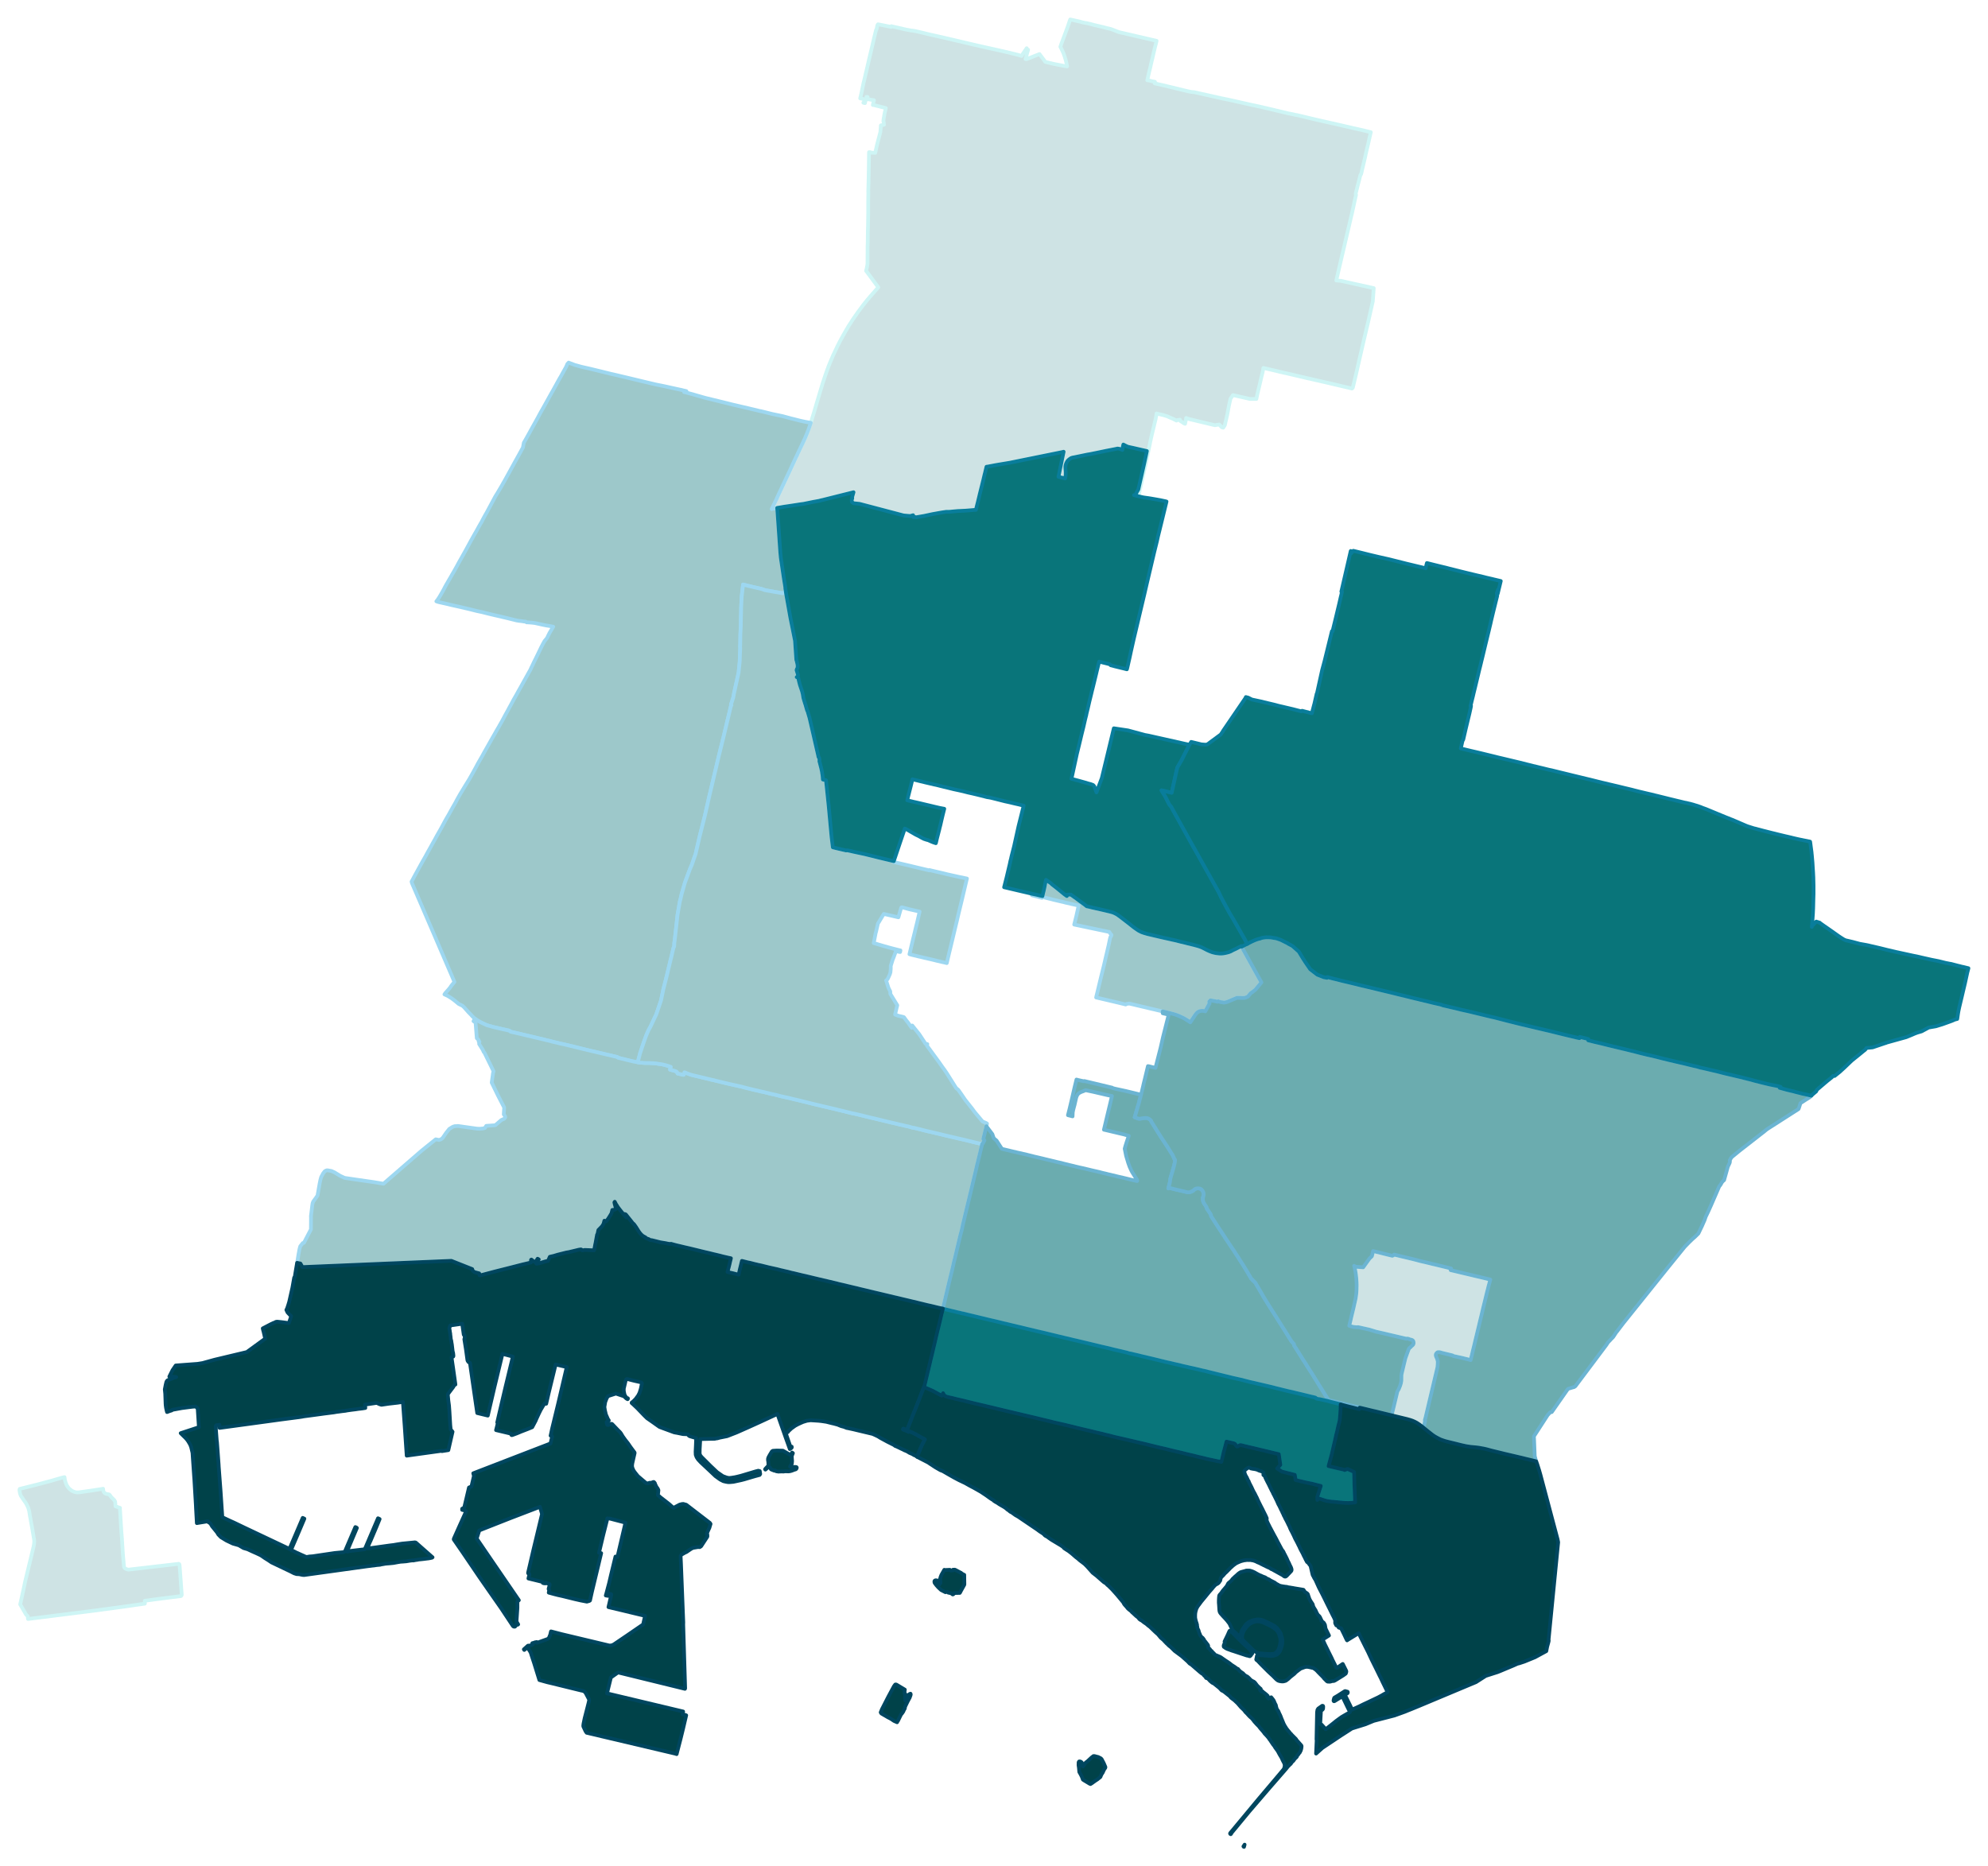 <svg width="4.26in" height="384" viewBox="0 0 3071 2880" xmlns="http://www.w3.org/2000/svg" xmlns:xlink="http://www.w3.org/1999/xlink"><path fill="#fff" d="M0 0h3071v2880H0z"/><defs><path id="a" d="M177.73 2482.44l-35.98 4.8-98.47 12.38-.38-4.22-2.59-2.59-9.12-15.74 3.84-17.37 2.3-10.55 1.35-6.62 11.42-47.22 1.92-7.96.67-4.32.28-3.55-.28-2.4-2.69-15.93-3.84-21.3-.96-6.43-.96-3.55-.86-2.78-1.54-3.07-1.82-3.46-3.17-4.41-2.69-4.03-1.91-2.78-1.35-3.65-.86-5.09.38-1.92 1.54-.38 28.31-7.1 14.59-3.94 4.12-1.05 5.38-1.63 9.69-2.78 1.53-.39 1.83-.48 2.21-.48.48 3.36.09.67.39 1.44.67 2.59.57 1.44.77 2.02 1.06 1.92 1.15 1.72 1.25 1.73 1.43 1.44 1.54 1.25 1.63 1.24 1.73.96 1.82.77 1.83.58 1.82.38 1.82.1 1.92-.1 2.5-.29 18.23-2.59 12.96-2.01 2.59-.39 1.34-.28.19 1.92.1.67.19.86.29.86.67 1.16.29.38.38.48 1.35.96 1.15.57 2.97.58 1.83.38.57.39 2.79 3.84 4.6 4.6.87 1.35.48 1.44.48 6.71 7 2.4-.09 1.73 2.11 34.45.86 10.55 1.54 24.38 1.34 15.73.38 4.23.87 1.63.77.86 2.11 1.06 2.78.86 78.02-9.02.96.58.39 2.01 3.35 45.48-.48.96-.76.77-37.72 4.8-18.23 2.5.19 4.41-29.94 4.32-16.13 2.2z" stroke-linejoin="round"/></defs><use xlink:href="#a" fill="#cee3e4" stroke="#cef5f5" stroke-width="5.76"/><defs><path id="b" d="M2199.32 2204.26l-3.46-2.78-2.11-1.54-1.25-.96-.38-.19-2.21-1.53-1.73-1.06-2.97-1.54-3.07-1.34-3.27-1.15-4.7-1.34-20.15-4.9-.39-.09-3.93-.96 2.59-10.46 5.76-23.99.48-2.02.77-1.53 1.44-2.4 2.01-4.9 1.25-4.03.77-4.03.09-7.96.19-2.11 4.04-16.99 1.92-7.77 4.89-13.43 1.34-2.4 1.35-.77 1.24-1.44 1.35-1.25.77-.57.57-.67.48-.58.39-.77.19-.67.09-1.05-.09-1.16-.19-1.05-.39-.87-.67-.86-1.15-.67-.58-.19-1.15-.29-1.54-.38-2.01-.87-.96-.19-.77-.19-.57-.1-.96.39-19.2-4.51-2.97-.68-12.19-2.87-12.67-2.88-9.88-3.07-12.86-2.88-1.06-.29-4.32-.86-.96.38-3.36-.38-1.72-.2-1.63-.28-1.92-.48-3.65-1.06.48-2.01 1.15-4.8 1.82-7.87 3.08-12.67 1.53-6.91 1.06-4.6.67-2.98.38-2.49.1-.58.29-2.2.28-1.92.2-2.59.19-2.5.09-3.07.1-4.13v-2.49l-.1-3.36-.19-2.88-.19-2.78-.19-2.3-.29-2.21-.29-2.69-.38-2.11-.48-3.07-.48-2.21-.58-2.78-.67-2.49 1.82 1.43 12.1.96 9.79-13.62 3.64-3.46.39-1.34 1.53-6.72 4.13.96 2.97.77 1.44.29 7.1 1.82 4.61 1.15 6.24 1.54 3.26.77 1.06-.48.57-.29.48-.48.48-.58 6.14 1.44 1.44.39 6.05 1.44 14.97 3.55 5.66 1.44 6.05 1.63 11.13 2.59 7.68 1.92 3.84.86 13.05 3.17 12.09 2.97-.67 2.59 28.31 6.72 6.43 1.53 3.17.77 7.1 1.63 3.55.87 3.65.86 9.11 2.21-2.01 7.48-.96 3.55-.67 2.88-.58 2.21-.77 2.78-1.92 7.97-1.53 6.33-2.98 12.09-2.11 9.02-2.59 10.56-1.73 7.38-1.53 6.24-1.34 5.66-2.6 10.65-1.05 4.61-2.59 10.46-1.06 4.61-1.34 5.47-1.06 4.41-5.08-1.34-6.63-1.63-.28-.1-10.08-2.21-2.78-.57-2.31-.58-.57-.57-.1-.1-.19-.1-5.95-1.44-8.83-2.11-2.11-.57-1.34-.39-1.73-.48h-2.59l-.68.29-.47.29-.39.38-.96 1.06-.48.86-.19.77-.1 1.06.2 1.05.28.96.29.67.77 1.73.86 2.01v.29l.48 2.11.29.48-.19 4.71-.1 1.63-.19 2.01-.19 1.44-18.24 77.06-1.15 4.03.48.57-2.2 11.42z" stroke-linejoin="round"/></defs><use xlink:href="#b" fill="#cee3e4" stroke="#cef5f5" stroke-width="5.76"/><defs><path id="c" d="M1192.03 784.75l3.26-6.72 2.11-4.41 2.31-4.61 1.05-2.59 10.85-23.13 9.3-19.76 4.51-9.79 3.94-8.54.48-.96 1.06-2.02 1.53-3.45.77-1.63 5.56-11.71 2.79-5.95 2.01-4.32 3.27-7.87 2.4-6.14 3.26-9.59.38-1.06 1.54-5.28 1.53-4.99.58-1.72 5.85-19.87.77-2.59 6.72-22.36.77-2.49 4.31-13.15 1.73-4.89.67-1.82.39-1.25 1.25-3.17.86-2.49.86-2.21 1.44-3.55 2.02-4.7 1.34-3.17 1.34-3.26 1.25-2.59 2.59-5.47 1.54-3.07.1-.29.19-.48 1.05-2.21 1.83-3.64 2.01-3.94 2.3-4.22 1.73-3.17 1.06-2.01 1.25-2.21 2.01-3.45 1.44-2.5 1.15-1.92.96-1.63 1.25-2.21 1.15-1.82.1-.09.48-.77 1.05-1.63.96-1.44 1.06-1.63.96-1.54 1.05-1.63 1.15-1.63 1.35-2.02 1.34-1.92 1.15-1.63 1.63-2.3 1.16-1.73 1.72-2.3 1.83-2.5 1.44-1.92 1.24-1.63 1.06-1.44 1.06-1.44 1.34-1.72 1.44-1.83 1.05-1.24 1.06-1.35 1.92-2.4 1.82-2.01 1.92-2.4 2.98-3.26.67-.87 2.01-2.2 1.54-1.83 3.55-4.03 2.02-2.2-18.05-24.47-.86-1.06.67-2.49.67-3.07.58-3.27.1-1.24.19-1.83v-3.36l.09-13.05v-8.63l.2-6.14.09-5.28.1-12.48.29-9.5.19-11.99v-.96l.09-5.85v-15.93l.1-8.54.1-6.34-.1-3.64.1-2.11.09-3.75.19-5.95.39-19.76.19-13.44.09-6.52.1-8.16h1.73l2.78.86h2.11l2.98.2 2.97-13.25 4.99-19 .77-10.26 4.8-.96-.29-2.31v-.96l-.67-2.3.19-1.44.1-1.25.29-1.72 1.44-8.25.28-1.25.96-3.65.29-1.25.29-1.34-10.94-2.78-7.68-1.92-1.44-.1.38-1.63.29-1.53 1.06-4.23-5.18-.86-2.21-.38-3.26-.48.76-3.27-1.72-.19-.29 1.44-.39 1.82-.96 3.36-.67 3.07-2.49-.57 1.63-2.21.1-2.69-3.27-1.34-.96-.1-1.05-.19-1.35-.19.58-2.49.1-.29.67-3.07.38-1.54.38-1.73 2.88-14.1.87-3.36 2.68-11.42 1.83-7.77 4.32-18.71 2.88-12.09 3.16-13.44.96-4.12 2.59-10.66.2-.96.86-1.05 1.25-6.43.96-1.25 7.48 1.44 12.77 2.59.28-1.15 4.13 1.06 2.98.57 3.16.77 3.46.77 2.2.48 1.83.48 4.6 1.05 3.08.58 5.18.96 1.34.09 1.06.1 4.51.77 7.96 1.82 13.05 3.17 14.98 3.36 13.72 3.16 14.87 3.46 14.59 3.45 14.4 3.36 11.03 2.5 19.77 4.41 4.71 1.06 12.66 2.87 7.1 1.73 9.79 2.4 5.09 1.63 1.34-2.4 6.53-9.59.96 2.4h1.25l-4.03 14.29 1.63.2 19.96-7.87 9.02 12.09 13.15 3.16 14.68 2.88 5.86.96-.2-.77-.76-3.93-1.25-5.18-1.83-5.95-.38-.96-.86-2.59-.67-1.63-.2-.48-.96-2.11-.96-2.02-.86-1.73-1.54-2.97 1.64-4.8 9.78-26.2 2.69-8.15.58-1.63.57-1.44 14.21 3.16 5.66 1.54 3.55.67 1.34.19 5.76 1.25 6.34 1.73 6.62 1.53 6.62 1.54 6.24 1.63 6.81 1.63 11.81 4.61 56.81 13.14 1.63.39-.86 3.64-.48 1.83-2.02 7.96-1.34 5.76-1.73 7.68-.67 2.68-.96 3.94-1.82 8.15-.96 3.84-.2.77-.76 3.26-.58 2.5-.96 4.12-.58 2.59-.48 2.21h1.06l1.15.19 5.86 1.44 3.84.77-.48 2.4 14.49 3.26 32.43 7.87 2.5.58 5.18 1.15 3.46.57 2.68.1 40.98 9.12.77.19 2.02.48 8.63 1.72 35.22 7.87 12.96 2.79 4.41.96 1.25.38 2.98.67 11.99 2.78 5.86 1.44 6.14 1.44 6.04 1.44 5.95 1.44 6.05 1.15 5.95 1.35 1.82.28 2.21.48 25.72 6.14 6.33 1.44 17.37 3.94 4.8 1.05 12.58 2.88 17.46 4.03 15.45 3.46 1.63.48 9.6 2.3.96.19-4.61 20.25-2.4 9.88-.38 1.92-.38 1.35-.96 4.79-3.17 13.34-2.88 12.48-.29 1.05-.86.96-.29.77-1.82 7.29-.87 3.36-.48 1.63-1.43 5.66-.29 1.25-.19.77-.29.96-.19.86-1.06 4.03-.38 1.54-.2.67.58 2.11-.67 2.78-.58 2.59-.29 1.16-2.97 13.81-1.63 7.3-.29 1.72-.77 2.59-1.25 5.47-.28 1.35-2.31 9.88-3.26 13.72-4.22 18.24-3.17 13.33-5.28 22.84-.96 4.13-.48 2.11-2.11 9.12 7.3.67 50.57 11.22-1.44 20.44-6.62 29.27-7.97 33.78-11.13 48.65-4.6 19.29-.48 2.3-1.44 1.44-4.03-1.06-7.49-1.72-28.5-6.72-5.28-1.15-10.37-2.4-2.2-.48-1.92-.48-1.06-.19-3.93-.96-4.13-.87-3.65-.86-14.3-3.36-11.8-2.78-2.5-.58-4.89-1.05-8.06-1.92-3.55-.87-3.17-.76-1.15-.29-3.46-.77-11.32-2.59-1.34 7.1-1.92 7.68-3.07 13.24-3.17 13.15-1.34 6.71h-10.08l-3.65-.86-22.45-5.09-3.75 5.47-2.3 9.98-2.78 14.78-3.75 16.31-2.4 3.75-1.05-.2-1.34-.38-3.84-4.32-6.72 1.15-40.5-9.69-3.93-1.53-.29 2.49-.87 4.51-.48 2.02-1.72-.77-5.86-3.84-.29-1.73-4.41.58.29.19-1.25.58-4.89-2.5-4.32-1.82-4.9-2.21-5.18-1.63-11.61-2.78-.29 2.3-.1.96-.28 2.11-.48 2.11-.29 1.73-.19.58-2.59 10.74-1.06 4.42-.86 3.45-.96 4.22-.29 1.06-2.21 9.88-.77 4.13-.57 2.78-.87 3.94-.76 4.12-.87 4.32-.67 3.17-1.05 4.89-5.57 25.05-4.9 21.78-.38 1.44-.96 4.51-.96 4.22-2.4-.67-4.32-1.06 1.25-.28.67-.29.58-.48.38-.58.29-.57.38-.87.29-.77.29-.67.29-.48 2.21-3.74 3.93-17.27 5.09-22.55 3.36-15.64.86-3.94-22.17-5.08-5.85-1.25-1.16-.29-.96-.38-.76-.29-1.15-.58-2.12-1.05-2.2-1.15-.67 3.07-.87 5.28-3.17-1.35-2.39-.57-1.92-.2-5.57 1.16-11.9 2.3-12.38 2.59-12.19 2.49-4.7.77-7.39 1.54-12 2.49-3.64.67-2.11.77-2.69 1.83-1.44 1.24-1.34 1.44-1.25 2.21-.87 1.82-.67 2.31-.38 2.11v2.11l.48 6.23v4.04l-.1.95-.09 1.06-.2 1.34-.48 2.69-3.83-.96-3.27-.77-2.3-.57-.86-.19 7.96-38.77-2.78.67-80.33 16.31-21.3 3.55-12.67 2.4-1.06.1-1.05.19-2.4 10.08-.39 1.34-1.05 4.41-1.15 4.9-.58 2.2-.96 3.94-3.84 15.35-1.15 4.9-2.01 8.25-.96 3.74-.68 2.78-1.15 4.71-2.2.09-13.82 1.15-12.48.58-12.38 1.15h-4.8l-7.77 1.15-13.34 2.4-13.53 2.88-11.71 2.01-2.5-.38h-1.34l-.86.1-.29-2.88-4.51 1.25-10.17-.87-68.05-17.94-9.21-.96-2.59-1.92-.38-2.88.96-2.88-.29-1.63 2.2-7.68-47.5 11.9-2.21.48-3.64.96-9.03 1.63-14.68 2.98-5.08.67-16.9 2.59-8.54 1.25-10.36 1.82-5.47 1.06-1.63.28-1.44.39z" stroke-linejoin="round"/></defs><use xlink:href="#c" fill="#cee3e4" stroke="#cef5f5" stroke-width="5.76"/><defs><path id="d" d="M977.83 1638.11l-5.76-1.35-4.99-1.24-3.46-.87-1.34-.29-6.62-1.63-1.25-.38-.96-1.06-3.07-.67-3.65-.86-5.76-1.35-2.59-.57-2.88-.67-4.32-1.06-2.97-.67-2.4-.58-5.28-1.24-2.78-.68-3.55-.76-2.59-.67-2.21-.48-3.17-.77-2.68-.67-4.51-1.06-3.36-.86-6.34-1.54-4.89-1.25-2.31-.48-3.83-.96-5.19-1.24-3.07-.67-3.16-.68-2.69-.57-1.54-.48-4.7-1.06-2.3-.57-2.11-.48-5.19-1.44-4.51-.96-2.4-.67-2.49-.58-27.16-6.43-1.63-.38-4.13-.96-4.13-1.06-1.91-.38-1.64-.38-2.78-.68-2.3-.48-.87-.19-4.03-.96-1.44-1.44-3.64-.86-8.26-1.82-11.99-2.79-.77-.19-1.92-.48-2.49-.77-1.83-.48-2.69-.76-1.63-.48-.96-.48-2.2-1.06-1.06-.48-2.69-1.25-3.16-1.53-.77-.48-.96-.48-1.25-.86-.86-.48-.87-.58-2.01-1.34-1.15-.87-2.4-2.01-.77-.87-.77-.67-2.4-2.68-4.12-4.23-1.06-1.24-.77-.87-.67-.77-3.84-4.31-2.59-2.4-5.66-2.69-5.57-4.61-3.36-2.59-3.07-2.2-5.18-3.17-4.99-2.3 1.15-1.63.58-.77 5.08-5.66 2.12-2.69 2.01-2.98 4.51-5.46-2.11-4.99-24.95-58.06-4.22-9.88-10.08-23.42-24.19-56.13-.67-2.5 5.09-9.5 8.06-14.68 3.65-6.62 4.99-8.73 2.68-4.99 3.36-5.95 5.57-10.08 2.88-5.08 3.17-5.86 5.47-9.59 7.1-13.15 3.07-5.37 1.44-2.4 8.44-15.16 1.06-1.73 1.06-1.92.76-1.34.87-1.63 1.34-2.59 2.3-4.13 2.98-5.18 1.34-2.21 1.63-2.69 4.42-7.29 1.53-2.49 2.5-4.03 2.4-3.94 4.7-8.25 5.76-10.46 2.78-5.28 4.9-8.54 1.63-2.78 3.07-5.66 3.93-6.91 1.25-2.21 7.97-14.11 3.45-5.94.19-.39 2.02-3.64 4.32-7.3.57-1.15 3.75-6.52 3.16-5.86 3.17-5.95 3.07-5.47 1.92-3.64 2.88-5.28 2.01-3.74 1.83-3.46 1.92-3.36 1.72-2.97 1.83-3.26 1.82-3.36 4.03-7.1 4.03-7.3 3.65-6.52 4.99-9.02 1.73-2.98 2.01-4.41 1.44-2.88 2.59-5.56 2.4-4.71 2.11-4.31 5.19-10.75.76-1.63 2.6-5.09.76-1.44 2.31-4.12 3.26-3.94 1.15-1.63.29-.86 2.97-6.05 2.5-4.13 3.26-5.66-1.25-.19-1.34-.29-2.78-.57-4.42-.67-2.11-.39-1.63-.38-1.25-.19-13.53-2.98-3.93-.48-4.61-.38h-.67l-1.25-.1-1.15-.09h-1.25l-1.53-1.16h-1.44l-4.42-.67-4.89-.57-1.54-.29-1.34-.19-3.55-.87-3.55-.86-1.92-.48-4.9-1.25-9.98-2.3-.57-.19-8.35-1.92-.58-.1-10.08-2.4-10.26-2.59-7.78-1.63-10.75-2.69-14.58-3.45-14.69-3.26-2.68-.67-1.44-.39-14.49-3.26-2.02-.58-2.02-.67.68-.86 2.01-2.59.58-1.06 1.15-1.63.86-1.53.96-1.54 1.92-3.36.77-1.34 1.44-2.59 1.25-2.21 1.34-2.69 1.34-2.49.87-1.44.29-.67.67-1.15.67-1.06 2.69-4.7.86-1.44 2.5-4.32 2.2-3.93.96-1.54 1.44-2.49 4.03-7.2.58-1.06 2.3-4.31 2.3-4.13.58-.96 1.44-2.59 7.01-12.48 5.95-10.93 1.82-3.36 1.73-3.07 1.53-2.79 1.15-2.01 2.5-4.42 1.34-2.3.48-.86 3.55-6.43 3.17-5.57.48-.67.48-.96 2.59-4.99.58-1.05 2.68-4.9 2.12-3.64 13.24-24.67 4.13-6.71 1.91-3.27 3.75-6.33 2.4-4.32 2.4-4.12 10.26-18.62 5.09-9.31 6.34-11.32 5.27-9.69 1.06-1.73 1.44-7.68 2.59-4.41 2.59-4.61 7.68-13.91 9.02-16.22.86-1.63 3.36-6.24 4.22-7.38 12.1-21.79 2.59-4.51 3.45-6.23 6.14-11.14 3.46-5.94.86-1.64 3.36-6.04 2.59-4.61.58-1.15.77-1.73.96-2.39 2.01-2.21 1.06.48 9.02 3.36.86.19 8.54 2.4 10.56 2.4 2.98.67 13.91 3.36 17.85 4.41 5.57 1.25.86.19 7.29 1.73 8.93 2.11 5.66 1.34 20.35 4.9 6.04 1.43 14.97 3.56 9.12 1.82 4.22.86 23.52 5.18 2.97.58 2.11.58 1.54.38 1.63.29 2.4.67-3.55 1.44 2.49.48 11.14 2.97 1.24.39 16.7 4.79 1.82.48 18.53 4.51 7.48 1.83 6.24 1.53 9.98 2.5 2.98.67 8.15 1.92 11.62 2.69 5.56 1.34 9.79 2.3 1.54.48 4.51.87 13.82 3.45 3.55.86 12.57 2.59 1.92.39 13.53 3.64 3.55.87 10.94 2.78 2.69.58 4.51.96 2.69.48 5.27.96.87.19-3.26 9.59-2.4 6.14-3.27 7.87-2.01 4.32-2.79 5.95-5.56 11.71-.77 1.63-1.53 3.45-1.06 2.02-.48.96-3.94 8.54-4.51 9.79-9.3 19.76-10.85 23.13-1.05 2.59-2.31 4.61-2.11 4.41-3.26 6.72 1.44-.39 1.63-.28 5.47-1.06.38 4.7 4.42 63.62.77 8.26 2.49 16.88 2.11 14.21 2.31 14.39.19 3.07.19 1.06-1.44 4.12-2.5 1.54-13.14-2.21-8.06-1.44-6.43-1.15-5.48-1.92-12.57-2.88-5.66-1.34-2.59-.58-2.02-.57-4.6-1.15-1.06-.29-2.11 18.42-.86 16.7-.1 7-.19 6.14-.29 16.13-.57 11.51-.29 17.66-.1 2.11v.57l.1 1.16v2.78l-.1.86v1.15l-.19 2.31-.48 14.58-1.73 17.08-7.29 33.01-.86 5.09-3.08 9.5-.57 1.34.67.86.1.58-.68.58-10.74 44.9-7.78 31.58-7.48 31.57-7.87 33.2-6.34 28.21-7.87 31.09-.57 2.4-6.14 26.58-1.16 3.07-.48 1.44-4.03 11.71-3.16 7.29-7.78 21.11-4.79 16.7-1.25 5.47-.48 2.01-1.15 4.51-3.55 20.54L1045 1427l-.19 1.53-2.49 22.17-.77 5.37.19.87-.29.96.1 2.2-1.44 3.55-3.55 15.36-.39 1.15-.57 2.49-5.38 22.55-1.63 6.53-3.84 14.97-3.64 17.37-7.39 21.68-2.88 5.95-4.61 9.89-.77 1.63-.86 1.73-2.49 4.41-.87 1.82-2.97 6.91-3.46 9.6-6.04 17.94-.77 3.07-1.54 5.76-.76 3.36-.29 1.73-1.44-.29-1.15-.19-.68-.1-1.05-.19-3.26-.67z" stroke-linejoin="round"/></defs><use xlink:href="#d" fill="#9dc8ca" stroke="#9dd7f0" stroke-width="5.76"/><defs><path id="e" d="M467.18 1955.92l-1.64-3.07-1.44-2.5-1.63-.28-3.45-.77 1.92-11.9.48-2.69.38-2.01.39-2.3.48-2.4 1.15-4.23 3.93-4.99 1.73-.28 10.84-20.83.1-18.52-.1-1.72 2.11-17.47.58-3.16 1.06-2.4 4.22-5.76 2.21-3.26.19-1.06 3.07-17.46 1.25-6.05 1.15-4.03 2.97-5.56 2.5-3.27 1.82-1.05 1.35-.48h1.44l5.75 1.05 4.71 2.11 8.82 5.38 6.91 3.16 18.14 2.69 26.2 3.74 4.7.77 10.95 1.82 59.21-51.33 21.49-17.28 4.42.87.77.09 2.11-.67 1.73-.96 1.82-1.63 5.18-7.58 4.9-6.14 4.41-2.78 1.63-.77 2.4-.77 2.78-.1 2.31-.19 9.4 1.35 19.77 2.78 3.94.19 4.99-.38 3.36-.77 2.11-3.36 14.01-.96 9.31-8.06 4.41-1.92 1.63-2.11-.19-1.73-2.11-2.88.67-10.65-2.97-5.75-6.34-12.29-.38-.76-9.6-19.68 2.02-14.58.77-2.98-1.54-3.26-12.38-25.24-1.25-1.44-1.34-3.07-.29-.48-5.47-8.73.48-3.55-1.15-.19v-1.06l-.1-1.24-2.2-2.31-.58-.57-1.25-15.55-.67-8.54-3.17-2.2 1.44-2.6.87-1.15 1.15.87 2.01 1.34.87.58.86.48 1.25.86.96.48.77.48 3.16 1.53 2.69 1.25 1.06.48 2.2 1.06.96.48 1.63.48 2.69.76 1.83.48 2.49.77 1.92.48.77.19 11.99 2.79 8.26 1.82 3.64.86 1.44 1.44 4.03.96.87.19 2.3.48 2.78.68 1.64.38 1.91.38 4.13 1.06 4.13.96 1.63.38 27.16 6.43 2.49.58 2.4.67 4.51.96 5.19 1.44 2.11.48 2.3.57 4.7 1.06 1.54.48 2.69.57 3.16.68 3.07.67 5.19 1.24 3.83.96 2.31.48 4.89 1.25 6.34 1.54 3.36.86 4.51 1.06 2.68.67 3.17.77 2.21.48 2.59.67 3.55.76 2.78.68 5.28 1.24 2.4.58 2.97.67 4.32 1.06 2.88.67 2.59.57 5.76 1.35 3.65.86 3.07.67.96 1.06 1.25.38 6.62 1.63 1.34.29 3.46.87 4.99 1.24 5.76 1.35 3.26.67 1.05.19.68.1 1.15.19 1.44.29.96.19 2.59.29 8.16.57h6.33l4.22.29h.58l3.07.19 3.45.38 2.69.48 2.59.29 2.02.39 1.34.19.96.19 1.92.48 3.55.96 6.43 2.11-1.15 4.32.67.19 5.85 1.54 2.31.76 1.05.58.87.86.57 1.06.1.86 8.44 2.02h1.25l1.06-3.84 1.63.57 1.34.58 3.17 1.25 2.21.77.96.38 2.2.67 4.51 1.06 2.5.57 2.3.58 1.06.19 1.92.48 2.69.67 4.89 1.15 2.69.67 4.89 1.16 1.25.28 1.05.39 2.21.38 1.82.39 2.79.76 2.01.48 3.17.77 4.03.96 4.32 1.06 1.63.38 3.36.77 2.3.57 2.5.58 2.49.57 1.54.29 4.41.96 4.51 1.06 2.21.48 2.21.48 2.3.67 1.83.48 3.93 1.05 3.46.77 2.59.67 2.78.68 5.18 1.15 4.13.96 3.74.96 2.78.48 2.4.57 1.06.29 3.55.86 4.13 1.06 3.74.86 2.11.48 2.88.58 4.99 1.34 3.36.86 4.03.87 3.45.77 3.56.76 6.71 1.64 3.46.86 1.44.29 1.53.38 3.75.86 2.2.58 3.17.77 4.7 1.15 4.13 1.05 3.55.87 2.59.67 3.17.77 3.74.86 2.98.67.86.19 2.69.68 1.82.48 3.26.76 2.69.58 6.91 1.63 2.21.58 1.53.28 3.94.96 3.36.87 1.15.29 2.21.48 3.55.86 2.78.67 4.51 1.15 4.32 1.06 2.97.77 3.07.57 4.23.96 1.34.29 2.78.67 2.98.67 2.97.77 1.92.48 2.59.67 3.36.77 4.03 1.05 3.27.68 3.64.86 3.94.96 3.07.77 3.36.76 2.49.68 3.36.76 2.21.58 3.36.77 1.15.29 2.02.48 2.59.57 4.89 1.15 3.36.87 3.36.76 2.78.58 4.7 1.15 4.23.86 2.88.77.86.29 2.5.77 1.05.19 1.44.1 6.72 1.63 3.07.76 6.33 1.64 3.17.76 2.4.58 1.53.38 2.31.48 5.85 1.35 2.98.76 3.84.87 2.78.67 3.84.96 3.26.77 2.88.67 6.05 1.44 2.59.57 2.68.68 2.79.57 1.72.48 4.71 1.06 2.11.48 3.17.76 3.16.68 2.88.76 2.69.67 2.11.48 3.36.87 2.97.67.96.29 2.5.57 4.99 1.16 3.17.67-.29 1.24-1.92 7.78-.77 3.45-2.69 10.94-.96 4.13-1.15 4.32-.77 3.64-4.89 20.63-.77 3.17-1.05 4.41-1.06 4.51-1.05 4.42-3.17 13.24-1.44 5.85-.86 3.75-1.16 4.6-.76 3.36-2.02 8.25-1.53 6.62-.77 3.17-.96 4.03-.29 1.82-1.44 6.24-1.92 7.1-1.63 6.91-2.88 12.09-3.74 15.93-1.83 7.29-.96 4.42-.86 3.64-.96 4.23-2.3 9.21-4.32 18.04-5.38 23.03-.86 3.36-1.34 5.56-5.09-1.15-2.59-.57-3.65-.87-3.07-.77-4.03-.96-2.21-.48-1.72-.38-2.88-.67-3.55-.86-3.46-.87-2.49-.57-5.09-1.25-3.26-.86-3.65-.77-3.55-.87-3.55-.86-3.65-.86-4.12-.96-3.08-.77-7.67-1.82-3.07-.68-3.75-.96-3.36-.76-4.03-.96-3.26-.77-3.55-.86-3.65-.87-7-1.63-3.55-.86-.68-.19-2.68-.58-4.13-1.06-4.13-.96-2.87-.67-7.2-1.72-2.88-.77-1.25-.29-2.97-.67-4.03-.96-3.56-.86-3.74-.87-2.97-.77-10.85-2.49-3.07-.86-1.44-.29-1.05-.29-2.5-.58-2.78-.76-3.36-.68-4.99-1.24-3.55-.77-3.36-.86-3.55-.77-3.94-.96-3.74-.86-5.09-1.25-5.27-1.25-3.17-.77-3.55-.77-5.18-1.24-4.71-1.15-2.01-.48-2.31-.58-3.26-.67-5.85-1.54-5.47-1.24-3.17-.77-3.07-.67-1.73-.48-3.74-.96-5.28-1.15-3.45-.77-1.25-.29-1.82-.38-5.48-1.35-4.99-1.24-1.05-.29-2.21-.48-1.82-.39-2.78-.57-1.16-.39-1.24-.19-3.75-.96-4.7-1.24-3.93-.77-4.9-1.25-4.13-1.06-2.39 9.89-.48 1.82-2.21 9.6-3.26-.77-5.19-1.34-4.6-1.06-4.13-.96 1.73-6.62 1.25-4.89.67-3.07 1.63-6.63-3.94-.86-4.99-1.15-4.12-.96-3.55-.96-1.25-.29-.77-.19-2.78-.67-5.38-1.25-5.37-1.34-3.26-.77-3.75-.86-5.18-1.25-5.09-1.25-3.07-.77-4.41-1.05-6.62-1.63-7.2-1.63-4.03-.96-3.94-.96-3.74-.87-2.01-.48-4.32-1.15-3.75-1.05-.48.09-.96.1h-.57l-.77-.1-.96-.09-1.63-.29-2.49-.58-2.98-.48-5.76-.96-4.89-1.24-5.86-1.44-2.3-.58-3.07-.38-1.73-1.35-1.25-.28-3.45-1.44-.38-.96-1.54-.77-1.73-.96-1.63-1.15-1.44-1.35-1.53-1.63-1.54-2.01-1.34-1.92-2.5-4.03-.86-1.35-.67-1.05-1.92-2.69-1.06-1.44-.86-.76-.96-.77-2.69-3.46-2.78-3.45-.39-.48-4.99-6.24-1.72-.57 2.4 5.18-3.27-3.65-1.92-2.4-4.6-5.76-3.07-4.03-1.64-2.68-.96-1.35-.38-.67-.67-1.34-1.15-2.21-.29.48-.29.39.29 1.63.86 3.26.77 3.07.77 2.11-2.02 1.34-3.84.39-1.24 5.08-2.02 3.46-3.17 4.99-2.88 3.93-2.11-.57-.86-.29-1.25 4.8-2.01 3.36-2.02 2.2-4.03 4.13-.38 2.01-.29 1.35-.29 1.15-.09 1.25-.39.76-.57.58-.29 1.82-.96 5.09-.96 5.47-.58 2.59-.57 3.17-1.25 6.04-14.3-.57-3.84.67-1.34-1.25-.96-.29-3.07.48-15.17 3.65-4.41.77-13.34 3.35-5.66 1.73-6.24 1.44-2.78 6.24-4.42.96-9.4 2.88-3.84.76-.58-.38 1.35-2.3 2.59-4.13-1.83-1.05-3.45 5.56-1.82-1.34h-1.25l-.77-1.06-2.21-1.82-.48.19-.29.67.48 2.98-.38.57-1.73.48-5.27 1.25-6.15 1.44-4.89 1.25-11.52 2.97-27.35 6.91-21.02 5.57-1.05.19-.48-.19-.58-2.98-7.19-1.92-2.21-1.63-.87-1.34-.48-1.73-32.24-12.76-230.13 9.69z" stroke-linejoin="round"/></defs><use xlink:href="#e" fill="#9dc8ca" stroke="#9dd7f0" stroke-width="5.76"/><defs><path id="f" d="M1056.23 1658.74h-1.25l-8.44-2.02-.1-.86-.57-1.06-.87-.86-1.05-.58-2.31-.76-5.85-1.54-.67-.19 1.15-4.32-6.43-2.11-3.55-.96-1.92-.48-.96-.19-1.34-.19-2.02-.39-2.59-.29-2.69-.48-3.45-.38-3.07-.19h-.58l-4.22-.29h-6.33l-8.16-.57-2.59-.29-.96-.19.29-1.73.76-3.36 1.54-5.76.77-3.07 6.04-17.94 3.46-9.6 2.97-6.91.87-1.82 2.49-4.41.86-1.73.77-1.63 4.61-9.89 2.88-5.95 7.39-21.68 3.64-17.37 3.84-14.97 1.63-6.53 5.38-22.55.57-2.49.39-1.15 3.55-15.36 1.44-3.55-.1-2.2.29-.96-.19-.87.77-5.37 2.49-22.17.19-1.53 1.64-15.16 3.55-20.54 1.15-4.51.48-2.01 1.25-5.47 4.79-16.7 7.78-21.11 3.16-7.29 4.03-11.71.48-1.44 1.16-3.07 6.14-26.58.57-2.4 7.87-31.09 6.34-28.21 7.87-33.2 7.48-31.57 7.78-31.58 10.74-44.9.68-.58-.1-.58-.67-.86.57-1.34 3.08-9.5.86-5.09 7.29-33.01 1.73-17.08.48-14.58.19-2.31v-1.15l.1-.86v-2.78l-.1-1.16v-.57l.1-2.11.29-17.66.57-11.51.29-16.13.19-6.14.1-7 .86-16.7 2.11-18.42 1.06.29 4.6 1.15 2.02.57 2.59.58 5.66 1.34 12.57 2.88 5.48 1.92 6.43 1.15 8.06 1.44 13.14 2.21 2.5-1.54 1.44-4.12.86 5.56.58 3.46 5.95 33.58.19.96 7.1 35.31 2.02 29.65.67 2.02.77 3.36.57 2.88v2.4l-.19 2.01-.86 1.34-.58 1.83 2.3 7.58-.19.96-.38.86-.48.67-.58.48-.48.29.58.19.86.48.87.77.28.29.77 3.93 1.54 6.05.86 2.59 1.06 3.07 1.44 4.32.38 1.44.77 3.16.86 5.38.58 2.11.48 1.73.96 3.07.29.86.38 1.44.38.96.39 1.05.19.87 2.3 8.06.58.57.48 1.83 2.59 8.83 5.09 21.97 8.25 35.89.48 2.4.38.67.77.96.48 3.45-.29 1.35.39 1.53.38 1.25 1.06 4.22.76 2.88.48 1.92.29 1.44.19.77.19.96.2.86.19 1.25.19 1.63.48 2.59.38 3.55.1 1.63.19 2.02 4.8 1.05 4.13 39.54 3.07 33.2 1.44 15.26 1.92 15.64 3.26.86 3.55.86 13.63 3.17 1.44-.29 3.36.68 3.84.86 3.64.86 1.15.19.68.2 6.81 1.44 7.68 1.63 7.39 1.82 6.71 1.63 6.34 1.63 8.06 1.92 13.72 3.26.77.2.77.19 1.34.29-.57 1.15 26.68 6.24 2.2.57 14.59 3.46 5.66 1.34 6.53 1.53.19-.57 1.63.48 19.39 4.51 6.52 1.63 18.72 4.13 3.07.57 7.48 1.63.96.19-.28.96-.29 1.16-2.98 12.57-2.3 9.69-1.92 8.25-1.92 7.96-3.93 16.22-1.73 7.58-1.82 7.39-5.67 23.8-2.3 9.59-2.02 8.35-.38 1.54-3.07 13.05-.58 2.49-4.31-1.05-3.17-.67-.87-.2-2.59-.67-3.45-.76-2.5-.58-1.34-.38-6.91-1.64-3.74-.86-4.03-.96-.77-.09-1.54-.39-2.3-.57-1.92-.48-3.93-.87-3.84-.96-6.53-1.53-3.93-1.06.57-2.4 1.83-7.58 3.16-13.34 2.69-10.84 1.34-5.76 2.5-10.07 3.65-15.84-15.26-3.45-11.9-3.17h-.39l-.38.1-.29.1-.29.28-4.32 14.97-11.13-2.59-7.87-1.82-3.55-.77-2.21 3.55-5.08 8.45-1.73 2.68-.86 3.74-1.73 7.49-.38 1.63-.58 1.92-2.98 15.55 1.35.38 1.63.48 3.55 1.05 2.69.77 3.55 1.06 3.93 1.15 1.15.29 2.21.57 1.44.48 7.39 2.02 6.05 1.53 2.97.77 3.36.77-.48 2.49-2.69-.48-3.93-.96-.96 2.98-2.5 6.81-1.53 3.74-2.88 9.31v4.32l-.48 5.57-.86 2.87-1.64 3.75-1.43 2.97-.68 1.25-.96.96-1.15.77 2.21 6.91 1.15 3.74.67 1.63 1.92 3.84.48.86.1 3.84 10.75 17.56-1.54 6.33-1.63 7.01-.19 1.05.48.2 4.7 1.72 6.24 1.44 1.53.39.58.28.29.2 2.49 3.55 2.31 2.97.48.48 2.49 3.46 2.69 3.93.48.48.67.86.1.1.09.29v.09l.1-.38.77-3.17 10.84 13.53 9.6 14.59 2.88.67-.68 2.3 18.62 25.43 5.28 7.58 3.26 4.42 3.46 5.08 11.9 18.91 2.78 4.31 3.26 2.69 6.15 8.83 4.12 6.14 10.94 13.82 3.17 4.32 1.73 2.2 11.23 13.44 5.56 2.4 1.44.96-.96 4.03-.48 2.49-1.53 6.05-2.69 11.03 1.73 2.31-2.59 4.89-.96.77-3.17-.67-4.99-1.16-2.5-.57-.96-.29-2.97-.67-3.36-.87-2.11-.48-2.69-.67-2.88-.76-3.16-.68-3.17-.76-2.11-.48-4.71-1.06-1.72-.48-2.79-.57-2.68-.68-2.59-.57-6.05-1.44-2.88-.67-3.26-.77-3.84-.96-2.78-.67-3.84-.87-2.98-.76-5.85-1.35-2.31-.48-1.53-.38-2.4-.58-3.17-.76-6.33-1.64-3.07-.76-6.72-1.63-1.44-.1-1.05-.19-2.5-.77-.86-.29-2.88-.77-4.23-.86-4.7-1.15-2.78-.58-3.36-.76-3.36-.87-4.89-1.15-2.59-.57-2.02-.48-1.15-.29-3.36-.77-2.21-.58-3.36-.76-2.49-.68-3.36-.76-3.07-.77-3.94-.96-3.64-.86-3.27-.68-4.03-1.05-3.36-.77-2.59-.67-1.92-.48-2.97-.77-2.98-.67-2.78-.67-1.34-.29-4.23-.96-3.07-.57-2.97-.77-4.32-1.06-4.51-1.15-2.78-.67-3.55-.86-2.21-.48-1.15-.29-3.36-.87-3.94-.96-1.53-.28-2.21-.58-6.91-1.63-2.69-.58-3.26-.76-1.82-.48-2.69-.68-.86-.19-2.98-.67-3.74-.86-3.17-.77-2.59-.67-3.55-.87-4.13-1.05-4.7-1.15-3.17-.77-2.2-.58-3.75-.86-1.53-.38-1.44-.29-3.46-.86-6.71-1.64-3.56-.76-3.45-.77-4.03-.87-3.36-.86-4.99-1.34-2.88-.58-2.11-.48-3.74-.86-4.13-1.06-3.55-.86-1.06-.29-2.4-.57-2.78-.48-3.74-.96-4.13-.96-5.18-1.15-2.78-.68-2.59-.67-3.46-.77-3.93-1.05-1.83-.48-2.3-.67-2.21-.48-2.21-.48-4.51-1.06-4.41-.96-1.54-.29-2.49-.57-2.5-.58-2.3-.57-3.36-.77-1.63-.38-4.32-1.06-4.03-.96-3.17-.77-2.01-.48-2.79-.76-1.82-.39-2.21-.38-1.05-.39-1.25-.28-4.89-1.16-2.69-.67-4.89-1.15-2.69-.67-1.92-.48-1.06-.19-2.3-.58-2.5-.57-4.51-1.06-2.2-.67-.96-.38-2.21-.77-3.17-1.25-1.34-.58-1.63-.57-1.06 3.84z" stroke-linejoin="round"/></defs><use xlink:href="#f" fill="#9dc8ca" stroke="#9dd7f0" stroke-width="5.76"/><defs><path id="g" d="M1861.89 1560.76l-1.06-.28-1.92-.39-1.72-.09-1.73.09-1.54.29-1.34.38-1.25.68-1.24.67-1.16 1.05-1.24 1.44-1.73 2.31-2.5 3.74-4.7 7.1-2.21-1.54-1.63-1.05-2.2-1.35-1.92-1.15-1.73-1.05-4.99-2.4-2.59-1.15-.1-.1-3.74-1.44-.19-.09-3.36-1.06-1.25-.38-4.8-1.25-.57-.19-3.17-.77-1.25-.29-4.03-.96-2.88-.67-2.11-.38-2.21-.58-3.45-.77-3.94-.96-6.71-1.53-3.94-.96-4.32-1.06-5.85-1.34-3.27-.77-2.87-.67-4.42-1.06-2.78-.67-3.74-.86-2.12-.48-4.12.48-1.35.96-12.95-3.17-5.38-1.25-20.82-4.89-1.73-.38-1.05-.29-3.75-.87.58-2.59 1.15-4.6.96-4.03 1.15-4.8 3.46-14.39 4.89-19.77 1.25-5.37 1.05-4.71 1.06-4.51 1.15-4.89 2.5-10.65 2.01-9.79.87-3.36 1.15-1.34.19-1.06.29-.86-1.25-1.25-2.11-3.26-28.89-6.05-25.33-5.37 3.26-12.95 3.45-15.55.2-.86-12.29-2.69-1.53-.48-6.43-1.34-3.75-1.06-1.15-.19-4.13-.96-10.17-2.4-1.34-.38-1.06-.29-3.55-.86-8.83-2.12-2.11-.48-.29 1.35-2.3-.58-5.85-1.53-7.49-1.92.29-1.06.19-1.15 6.14 1.25 6.62 1.63.68.1 2.4.57.57-2.59.58-2.59.48-1.73 1.44-6.43 1.34-7.1.38-1.73.68-2.97 7.87 5.47 1.34 1.44 6.43 4.99 2.49 2.01 10.46 8.54 3.65 2.59.1-2.11 2.01-.09h4.23l.38.38 7.96 5.66 6.24 4.61 1.63 1.15 5.19 3.84 1.63 1.34 1.34 1.06 1.15.19 2.21.48 2.02.48 1.44.38 1.82.48 3.17.67 1.63.39 4.99 1.05 11.03 2.6 6.82 1.63 1.72.48.2.09 1.15.29 2.01.67.1.1 1.15.48 1.73.86 1.63.86 1.15.68 1.63 1.15.87.67 1.44.96 4.12 3.17 8.83 6.81 5.57 4.41 2.3 1.83 2.31 1.72 2.39 1.63 1.35.96 2.01 1.35 1.54.77.86.48.96.47 1.63.77 2.02.67 1.92.68 2.69.76 1.53.48 3.55.87 20.54 4.8 8.25 1.82 6.34 1.44 3.84.86 3.07.67 2.49.67 1.92.48 2.59.68 1.92.38 5.09 1.25 1.73.48 6.81 1.63 4.61 1.15 5.66 1.54 3.26 1.05 3.17 1.25 3.55 1.73 4.99 2.59 2.88 1.24.09.1 1.06.38 2.21.87 1.34.48 2.3.57 1.16.29.47.1 1.83.38 1.63.19.77.1 1.25.09.38.1 1.15.1h3.46l1.34-.1 1.05-.1 3.17-.57 2.21-.48 1.73-.48 1.44-.38 1.72-.68 1.44-.57 3.17-1.73 4.8-2.21 8.16-4.22.57.96.39.77 29.84 53.74.39.67-6.05 7.39-2.98 3.55-.67.67-.48.38-4.22 3.26-2.21 1.44-4.32 5.28-2.39 1.06-2.4.86-2.6.19-8.25-.29h-1.15l-14.59 6.15-3.16.96-3.27.38-1.05-.48-1.54-.1-1.92-.28-1.82-.58-1.82-.67-.96.77-5.95-1.35-4.99-.86-.68.67-1.15 1.34.48 2.69-6.62 12.28z" stroke-linejoin="round"/></defs><use xlink:href="#g" fill="#9dc8ca" stroke="#9dd7f0" stroke-width="5.76"/><defs><path id="h" d="M2100.47 2173.07l-.58 2.4-3.93-.96-5.86-1.53-3.93-.96-2.4-.58-6.53-1.72-2.49-.68-3.65-.96-2.11-.57-4.22-1.06-6.62-1.63-4.42-1.15-3.74-1.06-3.65-.76-5.08-1.15-2.12-.48-1.15-.29h-1.05l-3.46-.77-1.34-1.44-2.98-.77-4.32-.96-2.68-.67-1.54-.38-2.69-.67-3.26-.77-4.22-1.06-2.98-.67-4.03-.96-3.16-.77-4.23-1.05-4.12-.86-2.88-.68-5.09-1.24-3.55-.87-2.21-.57-3.55-.87-4.03-.96-1.63-.48-5.28-1.34-26.29-6.14-6.43-1.44-10.08-2.59-1.92-.58-2.69-.57-12.47-2.79-3.07-.76-2.31-.58-1.05-.29-1.63-.38-3.27-.77-23.32-5.76-3.26-.76-1.25-.39-1.05-.29-2.02-.48-4.6-.95-.87-.2-4.41-1.15-2.69-.57-3.65-.87-2.97-.67-5.38-1.15-2.68-.67-3.55-.77-3.84-.86-4.51-1.16-2.4-.57-3.55-.77-3.46-.77-2.97-.76-2.88-.68-2.31-.48-2.97-.67-3.26-.76-1.73-.48-2.78-.58-3.17-.86-3.17-.77-2.78-.67-1.15-.29-6.72-1.63-3.84-.87-3.74-.96-3.17-.67-5.18-1.24-2.88-.77-3.84-.87-2.49-.57-4.61-1.15-3.07-.48-3.65-1.15-3.74-.87-2.4-.57-1.82-.48-2.6-.58-3.74-.86-6.62-1.54-4.03-1.05-3.46-.87-7.19-1.63-3.75-.86-3.64-.87-7.01-1.72-3.74-.87-3.74-.96-7.01-1.63-3.55-.86-3.36-.77-3.55-.86-2.4-.58-5.18-1.15-4.61-1.15-3.84-.96-2.3-.48-3.65-.86-3.45-.87-1.63-.38-3.36-.77-2.4-.58-3.46-.86-4.8-1.15-2.01-.48-7.49-1.82-3.55-.87-2.2-.48-2.88-.67-2.4-.57-3.36-.77-3.55-.87-2.31-.57-8.63-2.02-3.36-.86-1.82-.38-1.83-.48-2.3-.58-5.09-1.15-5.08-1.25-1.83-.38-2.3-.58-2.11-.48-3.46-.86-3.45-.87-2.02-.38-3.07-.77-2.3-.57-3.55-.87-3.55-.86-2.02-.48-2.88-.67-2.2-.48-3.65-.86-4.03-.96-2.31-.58-6.04-1.44-2.02-.48-5.47-1.34-2.4-.58-6.43-1.53-3.64-.87-2.02-.48-2.97-.77-2.88-.67-2.98-.57-1.05-.29-1.06-.29-2.11-.48-1.73-.38-3.07-.77-2.21-.58-3.07-.67-1.15-.28-3.45-.87-4.8-1.15-4.99-1.25 1.34-5.56.86-3.36 5.38-23.03 4.32-18.04 2.3-9.21.96-4.23.86-3.64.96-4.42 1.83-7.29 3.74-15.93 2.88-12.09 1.63-6.91 1.92-7.1 1.44-6.24.29-1.82.96-4.03.77-3.17 1.53-6.62 2.02-8.25.76-3.36 1.16-4.6.86-3.75 1.44-5.85 3.17-13.24 1.05-4.42 1.06-4.51 1.05-4.41.77-3.17 4.89-20.63.77-3.64 1.15-4.32.96-4.13 2.69-10.94.77-3.45 1.92-7.78.29-1.24.96-.77 2.59-4.89-1.73-2.31 2.69-11.03 1.53-6.05.48-2.49 9.21 12.18 1.92 5.57.29.67 1.44 1.34 2.98 2.5.48.86 1.05 1.63 6.53 10.08 3.36.86 7.77 1.83 1.82.48 5.57 1.34 2.4.48 2.88.77 3.17.67 3.16.67 3.07.77 1.06.19 2.97.67 3.65.96 3.17.77 4.6 1.15 1.73.48 2.3.48 2.79.67 2.11.48 3.17.77 3.26.77 3.36.86 2.11.48.77.19 2.3.58 1.44.29 2.69.67 4.89 1.15 3.36.86 3.36.77 3.55.77 2.78.77 1.44.38 3.17.77 2.88.67 2.49.67 3.36.77 2.5.57 3.26.87 2.98.67 2.68.67 3.17.67 2.21.48 3.36.77 3.84.96 4.12.96 2.3.58 4.13.95 3.84.87 4.51 1.05 3.26.87.77.19 1.92.48 2.98.67 1.63.38 2.49.68 2.59.57 1.35.29 2.59.67 2.01.39 2.31.57 4.12 1.06 4.61 1.05 2.3.48 2.59.67 2.12.48 1.53.39 4.8 1.15 3.26.86 3.36.77 2.31.48.76.19 2.4.48.19-.67-.09-.67-.29-.77-.48-.67-6.53-10.27-1.63-2.97-2.78-6.14-2.02-5.67-3.35-11.13-1.83-9.21-.38-1.73 1.05-3.83.68-2.21 1.05-3.36 1.15-3.45 1.35-4.03 1.05-3.08-1.92-.57-2.49-.67-2.98-.87-27.16-6.43-2.01-.48-1.83-.38 5.57-23.51 4.03-16.7 2.78-11.9-6.43-1.24-22.74-5.28-11.52-2.4-3.83 1.63-1.16.39-2.49.96-3.07 1.72-1.83 1.92-1.15 2.21-.29.57-.67 2.02-.67 2.78-1.92 8.54-.48 1.63-1.63 6.24-.67 3.46-.1 2.4-.19 3.93-7.1-1.82 2.59-10.27 2.97-12.57 2.02-8.73 2.88-12.48 2.11-8.64.58-2.39 2.78.76 8.16 1.83 1.24-.29 15.74 3.74 27.26 6.53 1.05.76 1.25.29 2.31.58 2.2.48 14.59 3.16 5.95 1.44 11.52 2.79 3.93.96 1.73.38-1.15 4.7-.68 2.21-.76 2.97-.77 3.17-.48 1.92-.96 2.88-1.44 4.99-1.73 5.85-.67 2.3-1.15 3.94 1.63.48 3.84 1.53 2.3.2 6.53-1.06 2.21-.1 2.11.1 2.2.58 2.31 1.34 1.63 1.44.77 1.05.19 1.06 14.49 23.22 10.75 16.31 2.88 4.61.57.96 2.5 4.03 1.82 2.78 1.06 2.4 1.15 2.69.38.86.77.58.1.38.09.39v1.15l-.48 3.64-1.53 6.34-2.98 10.26-1.05 3.36-1.15 4.32-.68 5.28-2.4 9.69 1.25-.86 10.46 2.59 1.44.38 1.92.39 6.53 1.53 5.28 1.25 2.01.57.77.1 1.05.1h.58l1.15-.1.96-.29.96-.29.86-.28.96-.58 1.06-.48 1.34-.67.58-.67 1.25-1.15.38-.39.96-.38.58-.29.96-.29.96-.19 1.44-.09 1.53.09 1.25.29.86.19.87.48.67.48.48.48.38.38.77.87.77 1.15.57 1.25.48 1.34.19 1.34v1.44l-.19 1.25-.29 1.25-.19.67-.48 1.34v3.94l.1.48.09.38.2.86.38 1.06.48 1.15.19.19.77 1.44 1.06 1.63.67.96 2.01 3.27.1 1.53.57.87.68.95 2.78 4.04 1.63 2.49.67 1.06.19 2.11.68 1.05.76 1.25.87 1.25 6.91 10.74 2.88 4.42 4.8 7.2 6.14 9.4 6.43 9.69 1.24 1.92 2.31 3.45 1.73 2.21 1.72 2.88 1.73 2.69 1.15 1.82.58.77 1.44 2.21 1.82 2.87 1.73 2.79 1.82 2.78 1.44 2.21.67 1.05.96 1.54 2.69 4.41 1.44 2.3 2.11 3.46 1.92 3.36 2.21 3.74 2.01 3.45 1.83 1.44.67 1.25.57.29.87.77 2.4 2.59 3.07 5.28 6.43 10.93 2.59 4.61 2.78 4.51 4.03 6.53 1.63 2.59 4.99 7.96 1.92 3.07.39.39.96 1.44.57 1.15 2.4 3.64 4.61 7.39 9.12 14.4 2.01 3.16 2.69 4.42 5.37 8.63 3.94 4.42.48 2.68 1.92 2.79 1.44 2.2 3.35 5.38 4.9 7.87 2.01 3.16 4.04 6.24 2.11 3.45 1.34 2.02 1.44 2.4 4.89 7.48 1.44 2.4 1.54 2.4 1.15 1.92 2.5 4.03 5.18 8.44 2.21 3.46 2.39 3.84 4.23 6.81.67.96 1.25 2.11.67 1.06 2.21 3.36 4.03.96.96.28 1.15.19 6.33 1.64 4.32 1.05 2.11.48 3.94.96 6.14 1.54 15.16 3.74 4.13 1.05z" stroke-linejoin="round"/></defs><use xlink:href="#h" fill="#6bacaf" stroke="#6bb4d2" stroke-width="5.76"/><defs><path id="i" d="M2258.34 2231.13l-2.88-.67-6.82-1.73-11.8-2.88-4.41-1.15-4.32-1.44-1.73-.58-2.3-1.05-3.56-1.82-3.45-1.92-.48-.29-2.78-1.82-2.5-1.92-3.55-2.79-1.73-1.34-4.6-3.74-.77-.58-1.34-1.15 2.2-11.42-.48-.57 1.15-4.03 18.24-77.06.19-1.44.19-2.01.1-1.63.19-4.71-.29-.48-.48-2.11v-.29l-.86-2.01-.77-1.73-.29-.67-.28-.96-.2-1.05.1-1.06.19-.77.48-.86.96-1.06.39-.38.47-.29.68-.29h2.59l1.73.48 1.34.39 2.11.57 8.83 2.11 5.95 1.44.19.1.1.1.57.57 2.31.58 2.78.57 10.08 2.21.28.1 6.63 1.63 5.08 1.34 1.06-4.41 1.34-5.47 1.06-4.61 2.59-10.46 1.05-4.61 2.6-10.65 1.34-5.66 1.53-6.24 1.73-7.38 2.59-10.56 2.11-9.02 2.98-12.09 1.53-6.33 1.92-7.97.77-2.78.58-2.21.67-2.88.96-3.55 2.01-7.48-9.11-2.21-3.65-.86-3.55-.87-7.1-1.63-3.17-.77-6.43-1.53-28.31-6.72.67-2.59-12.09-2.97-13.05-3.17-3.84-.86-7.68-1.92-11.13-2.59-6.05-1.63-5.66-1.44-14.97-3.55-6.05-1.44-1.44-.39-6.14-1.44-.48.58-.48.48-.57.29-1.06.48-3.26-.77-6.24-1.54-4.61-1.15-7.1-1.82-1.44-.29-2.97-.77-4.13-.96-1.53 6.72-.39 1.34-3.64 3.46-9.79 13.62-12.1-.96-1.82-1.43.67 2.49.58 2.78.48 2.21.48 3.07.38 2.11.29 2.69.29 2.21.19 2.3.19 2.78.19 2.88.1 3.36v2.49l-.1 4.13-.09 3.07-.19 2.5-.2 2.59-.28 1.92-.29 2.2-.1.58-.38 2.49-.67 2.98-1.06 4.6-1.53 6.91-3.08 12.67-1.82 7.87-1.15 4.8-.48 2.01 3.65 1.06 1.92.48 1.63.28 1.72.2 3.36.38.96-.38 4.32.86 1.06.29 12.86 2.88 9.88 3.07 12.67 2.88 12.19 2.87 2.97.68 19.2 4.51.96-.39.57.1.77.19.96.19 2.01.87 1.54.38 1.15.29.58.19 1.15.67.67.86.39.87.19 1.05.09 1.16-.09 1.05-.19.67-.39.77-.48.58-.57.67-.77.57-1.35 1.25-1.24 1.44-1.35.77-1.34 2.4-4.89 13.43-1.92 7.77-4.04 16.99-.19 2.11-.09 7.96-.77 4.03-1.25 4.03-2.01 4.9-1.44 2.4-.77 1.53-.48 2.02-5.76 23.99-2.59 10.46-3.26-.77-17.76-4.32-4.22-1.05-3.55-.77-4.7-1.15-9.89-2.4-4.03-.96-1.82-.39-4.13-1.05-15.16-3.74-6.14-1.54-3.94-.96-2.11-.48-4.32-1.05-6.33-1.64-1.15-.19-.96-.28-4.03-.96-2.21-3.36-.67-1.06-1.25-2.11-.67-.96-4.23-6.81-2.39-3.84-2.21-3.46-5.18-8.44-2.5-4.03-1.15-1.92-1.54-2.4-1.44-2.4-4.89-7.48-1.44-2.4-1.34-2.02-2.11-3.45-4.04-6.24-2.01-3.16-4.9-7.87-3.35-5.38-1.44-2.2-1.92-2.79-.48-2.68-3.94-4.42-5.37-8.63-2.69-4.42-2.01-3.16-9.12-14.4-4.61-7.39-2.4-3.64-.57-1.15-.96-1.44-.39-.39-1.92-3.07-4.99-7.96-1.63-2.59-4.03-6.53-2.78-4.51-2.59-4.61-6.43-10.93-3.07-5.28-2.4-2.59-.87-.77-.57-.29-.67-1.25-1.83-1.44-2.01-3.45-2.21-3.74-1.92-3.36-2.11-3.46-1.44-2.3-2.69-4.41-.96-1.54-.67-1.05-1.44-2.21-1.82-2.78-1.73-2.79-1.82-2.87-1.44-2.21-.58-.77-1.15-1.82-1.73-2.69-1.72-2.88-1.73-2.21-2.31-3.45-1.24-1.92-6.43-9.69-6.14-9.4-4.8-7.2-2.88-4.42-6.91-10.74-.87-1.25-.76-1.25-.68-1.05-.19-2.11-.67-1.06-1.63-2.49-2.78-4.04-.68-.95-.57-.87-.1-1.53-2.01-3.27-.67-.96-1.06-1.63-.77-1.44-.19-.19-.48-1.15-.38-1.06-.2-.86-.09-.38-.1-.48v-3.94l.48-1.34.19-.67.29-1.25.19-1.25v-1.44l-.19-1.34-.48-1.34-.57-1.25-.77-1.15-.77-.87-.38-.38-.48-.48-.67-.48-.87-.48-.86-.19-1.25-.29-1.53-.09-1.44.09-.96.19-.96.29-.58.29-.96.38-.38.39-1.25 1.15-.58.67-1.34.67-1.06.48-.96.58-.86.28-.96.29-.96.29-1.15.1h-.58l-1.05-.1-.77-.1-2.01-.57-5.28-1.25-6.53-1.53-1.92-.39-1.44-.38-10.46-2.59-1.25.86 2.4-9.69.68-5.28 1.15-4.32 1.05-3.36 2.98-10.26 1.53-6.34.48-3.64v-1.15l-.09-.39-.1-.38-.77-.58-.38-.86-1.15-2.69-1.06-2.4-1.82-2.78-2.5-4.03-.57-.96-2.88-4.61-10.75-16.31-14.49-23.22-.19-1.06-.77-1.05-1.63-1.44-2.31-1.34-2.2-.58-2.11-.1-2.21.1-6.53 1.06-2.3-.2-3.84-1.53-1.63-.48 1.15-3.94.67-2.3 1.73-5.85 1.44-4.99.96-2.88.48-1.92.77-3.17.76-2.97.68-2.21 1.15-4.7.86-3.45.77-3.17 1.54-6.43.76-3.45 1.15-4.61 1.25-5.09 4.32-17.94 1.82.29 9.79 2.49 7.97-31.18 3.65-16.13 8.82-34.92-4.41-1.06-2.5-.58-2.3-.57v-2.88l2.88.67 4.03.96 1.25.29 3.17.77.57.19 4.8 1.25 1.25.38 3.36 1.06.19.09 3.74 1.44.1.1 2.59 1.15 4.99 2.4 1.73 1.05 1.92 1.15 2.2 1.35 1.63 1.05 2.21 1.54 4.7-7.1 2.5-3.74 1.73-2.31 1.24-1.44 1.16-1.05 1.24-.67 1.25-.68 1.34-.38 1.54-.29 1.73-.09 1.72.09 1.92.39 1.06.28 6.62-12.28-.48-2.69 1.15-1.34.68-.67 4.99.86 5.95 1.35.96-.77 1.82.67 1.82.58 1.92.28 1.54.1 1.05.48 3.27-.38 3.16-.96 14.59-6.15h1.15l8.25.29 2.6-.19 2.4-.86 2.39-1.06 4.32-5.28 2.21-1.44 4.22-3.26.48-.38.67-.67 2.98-3.55 6.05-7.39-.39-.67-29.84-53.74-.39-.77 8.83-4.41 7.58-3.84.29-.1 4.32-1.92 2.97-1.05 2.79-.87 1.44-.19 2.68-1.05 2.88-.58 4.23-.48 5.75.1 1.06.09 8.73 1.44 6.82 2.31 6.71 3.35 1.06.58 1.44.58 1.44.86 1.34.86 6.14 3.27 9.89 8.73 6.14 10.17 3.84 5.95 7.58 11.03 10.94 8.45 10.08 3.93 4.12.77.77.19.39-1.25 1.82.48 6.14 1.64 1.44.38 3.65.86 10.55 2.69 11.04 2.59 11.13 2.69 7.2 1.82 1.34.29 6.15 1.44 39.06 9.4 4.7 1.15 4.99 1.25 4.32 1.06 1.05.19.96.29 4.61 1.05 1.63.48.86.19 1.25.29 4.9 1.25 6.71 1.63 4.99 1.15 2.98.77 7.97 1.92.67.09 11.13 2.79 11.8 2.68.58.2.67.09.67.29.58.19.38.19.39.2 2.3.57 5.57 1.25 16.6 3.93 4.12 1.06 10.47 2.3 1.24.29 8.35 2.01 11.13 2.69 16.32 3.94 2.3.48 2.88.67 6.34 1.63 1.44.38 9.98 2.59 11.22 2.79 4.04 1.05 5.18 1.25 3.45.86 5.09 1.15 14.01 3.36 23.8 5.57 7.29 1.82 14.4 3.55 6.43 1.54 11.32 2.68 1.73.48 4.32.87.48-1.92 11.32 2.78.87.29.96.29-.1 1.92 6.24 1.53 2.49.67 11.23 2.59 9.22 2.31 1.91.48 5.57 1.34 5.18 1.25 13.25 3.16 2.11.48 10.46 2.6 2.11.47 11.42 2.98 11.04 2.69 1.53.28 9.79 2.31.87.19 10.84 2.78 10.65 2.59 10.65 2.5 11.33 2.59 16.03 3.93 2.2.48 1.15.19 3.94 1.16 2.01.57 7.11 1.54 20.34 4.8 10.37 2.68 5.37 1.25 21.31 4.99 3.07.86 3.74.87 1.15.38 1.63.38 4.42 1.06 4.22 1.25 11.32 2.88 12.19 2.97 2.31.48 6.62 1.34 2.4.39 1.34.38 1.44.29 3.65 1.06-1.44 1.43 1.15.29 9.31 2.59 6.72 1.63 4.6 1.06.58.19 4.32 1.15 2.78.68 6.72 1.72 1.63.29 11.13 2.5-1.25 1.15-1.34 1.34-6.81 4.22-7.49 4.9-2.11 6.81-.86 2.21-48.56 31.09-1.73 1.34-2.5 2.11-38.29 29.84-11.52 9.41-1.53 1.73-.58.76-.19.67-.29.68-.48.57-.38.67-.29.77.39.96-.1 1.25-.38 1.44-1.64 3.55-.96 1.82-5.95 21.21-1.53 1.25-1.73 1.92-2.3 4.12-2.02 2.5-12.18 28.11-4.9 10.94-3.84 7.97-1.63 4.89-2.49 5.57-1.25 2.97-5.86 12.19-5.37 5.27-3.55 3.08-4.7 4.51-7.39 7.58-13.06 16.12-14.39 17.75-67.47 84.15-9.79 12.86-.57.58-.96 1.34-1.15 1.73-2.11 3.26-1.25 1.83-3.74 3.83-1.06 1.25-.29.19-.29.29-.86.96-1.53 1.54-2.69 4.12-47.79 63.72-2.02 1.34-2.02.48-7 2.11-1.25 1.35-24.18 34.64-2.5.48-3.84 4.22-21.21 32.72 1.25 30.61 1.35 4.99.96 3.17-1.83-.48-8.06-2.02-6.53-1.53-4.51-1.15-11.42-2.69-18.04-4.22-1.05-.29-13.34-3.26-.58-.1-1.06-.29-4.22-1.05-.57-.19-3.27-.87-2.4-.67-3.55-.77-1.24-.29-1.25-.19-5.18-.96-3.55-.48-5.95-.57-4.13-.39-1.06-.19-3.74-.57-2.69-.48-2.2-.48-3.36-.77z" stroke-linejoin="round"/></defs><use xlink:href="#i" fill="#6bacaf" stroke="#6bb4d2" stroke-width="5.76"/><defs><path id="j" d="M1880.99 1471.14l-.77-.1-1.63-.19-1.83-.38-.47-.1-1.16-.29-2.3-.57-1.34-.48-2.21-.87-1.06-.38-.09-.1-2.88-1.24-4.99-2.59-3.55-1.73-3.17-1.25-3.26-1.05-5.66-1.54-4.61-1.15-6.81-1.63-1.73-.48-5.09-1.25-1.92-.38-2.59-.68-1.92-.48-2.49-.67-3.07-.67-3.84-.86-6.34-1.44-8.25-1.82-20.54-4.8-3.55-.87-1.53-.48-2.69-.76-1.92-.68-2.02-.67-1.63-.77-.96-.47-.86-.48-1.54-.77-2.01-1.35-1.35-.96-2.39-1.63-2.31-1.72-2.3-1.83-5.57-4.41-8.83-6.81-4.12-3.17-1.44-.96-.87-.67-1.63-1.15-1.15-.68-1.63-.86-1.73-.86-1.15-.48-.1-.1-2.01-.67-1.15-.29-.2-.09-1.72-.48-6.82-1.63-11.03-2.6-4.99-1.05-1.63-.39-3.17-.67-1.82-.48-1.44-.38-2.02-.48-2.21-.48-1.15-.19-1.34-1.06-1.63-1.34-5.19-3.84-1.63-1.15-6.24-4.61-7.96-5.66-.38-.38h-4.23l-2.01.09-.1 2.11-3.65-2.59-10.46-8.54-2.49-2.01-6.43-4.99-1.34-1.44-7.87-5.47-.68 2.97-.38 1.73-1.34 7.1-1.44 6.43-.48 1.73-.58 2.59-.57 2.59-2.4-.57-.68-.1-6.62-1.63-6.14-1.25-2.01-.48-1.64-.38-17.27-4.03-22.46-5.28 3.75-14.78 4.99-21.01.76-3.75.48-2.01.58-2.02.29-1.44.19-.76.29-1.44.29-.96.19-1.06.28-.96 2.31-9.02.96-3.74 6.91-31.19 5.47-21.87 1.73-6.82.28-1.44.48-1.72-7.29-1.83-7.2-1.63-7.2-1.73-7.1-1.53-7.2-1.82-7.19-1.83-7.3-1.82-3.55-.67-2.11-.29-1.63-.38-1.54-.39-2.01-.57-3.55-.87-7.01-1.73-7.29-1.72-7.29-1.63-7.11-1.83-7.29-1.63-7.2-1.53-7-1.73-6.24-1.54-1.35-.28-4.6-1.16-2.4-.57-1.44-.39-3.46-.86-2.2-.48-1.54-.29-3.36-.86-2.3-.48-4.89-1.15-2.6-.58-4.51-1.15-2.59-.57-7-1.73-2.98-.67-1.92-.48-1.44-.39-.57 2.5-.58 2.4-1.25 5.18-4.12 16.22-1.44 6.14 1.34.38 5.47 1.25 3.07.77 3.94.86 7.1 1.63 4.8 1.15 2.49.58 6.91 1.63 7.58 1.82 3.36.77 3.65.86 2.49.48 4.99.96-2.68 10.75-1.15 4.89-1.92 8.35v.19l-1.44 5.47-.39 1.83-1.92 7.48-1.15 4.42-.48 1.92-.29 1.05-.38 1.73-.19.67-.19.77-.1.67-.77 2.97-3.26-1.05-2.78-1.06-5.86-2.59-2.11-.48-4.32-1.44-3.26-1.63-3.07-1.73-1.44-.86-4.8-2.3-13.15-7.58-2.01-1.06-1.06-.48-.86-.29-7.49 22.07-9.5 28.22-1.34-.29-.77-.19-.77-.2-13.72-3.26-8.06-1.92-6.34-1.63-6.71-1.63-7.39-1.82-7.68-1.63-6.81-1.44-.68-.2-1.15-.19-3.64-.86-3.84-.86-3.36-.68-1.44.29-13.63-3.17-3.55-.86-3.26-.86-1.92-15.64-1.44-15.26-3.07-33.2-4.13-39.54-4.8-1.05-.19-2.02-.1-1.63-.38-3.55-.48-2.59-.19-1.63-.19-1.25-.2-.86-.19-.96-.19-.77-.29-1.44-.48-1.92-.76-2.88-1.06-4.22-.38-1.25-.39-1.53.29-1.35-.48-3.45-.77-.96-.38-.67-.48-2.4-8.25-35.89-5.09-21.97-2.59-8.83-.48-1.83-.58-.57-2.3-8.06-.19-.87-.39-1.05-.38-.96-.38-1.44-.29-.86-.96-3.07-.48-1.73-.58-2.11-.86-5.38-.77-3.16-.38-1.44-1.44-4.32-1.06-3.07-.86-2.59-1.54-6.05-.77-3.93-.28-.29-.87-.77-.86-.48-.58-.19.48-.29.58-.48.48-.67.38-.86.19-.96-2.3-7.58.58-1.83.86-1.34.19-2.01v-2.4l-.57-2.88-.77-3.36-.67-2.02-2.02-29.65-7.1-35.31-.19-.96-5.95-33.58-.58-3.46-.86-5.56-.19-1.06-.19-3.07-2.31-14.39-2.11-14.21-2.49-16.88-.77-8.26-4.42-63.62-.38-4.7 10.36-1.82 8.54-1.25 16.9-2.59 5.08-.67 14.68-2.98 9.03-1.63 3.64-.96 2.21-.48 47.5-11.9-2.2 7.68.29 1.63-.96 2.88.38 2.88 2.59 1.92 9.21.96 68.05 17.94 10.17.87 4.51-1.25.29 2.88.86-.1h1.34l2.5.38 11.71-2.01 13.53-2.88 13.34-2.4 7.77-1.15h4.8l12.38-1.15 12.48-.58 13.82-1.15 2.2-.09 1.15-4.71.68-2.78.96-3.74 2.01-8.25 1.15-4.9 3.84-15.35.96-3.94.58-2.2 1.15-4.9 1.05-4.41.39-1.34 2.4-10.08 1.05-.19 1.06-.1 12.67-2.4 21.3-3.55 80.33-16.31 2.78-.67-7.96 38.77.86.19 2.3.57 3.27.77 3.83.96.48-2.69.2-1.34.09-1.06.1-.95v-4.04l-.48-6.23v-2.11l.38-2.11.67-2.31.87-1.82 1.25-2.21 1.34-1.44 1.44-1.24 2.69-1.83 2.11-.77 3.64-.67 12-2.49 7.39-1.54 4.7-.77 12.19-2.49 12.38-2.59 11.9-2.3 5.57-1.16 1.92.2 2.39.57 3.17 1.35.87-5.28.67-3.07 2.2 1.15 2.12 1.05 1.15.58.76.29.96.38 1.16.29 5.85 1.25 22.17 5.08-.86 3.94-3.36 15.64-5.09 22.55-3.93 17.27-2.21 3.74-.29.48-.29.67-.29.77-.38.87-.29.57-.38.58-.58.48-.67.29-1.25.28 4.32 1.06 2.4.67 4.22.96 2.12.48 1.24.29 3.17.48 3.55.48 3.07.48 1.92.29 4.32.76 3.93.67 3.75.68.38.09 1.34.19 7.78 1.64.96.19 1.73.48-.48 2.01-6.43 26.39-4.13 16.89-1.92 7.68-1.92 8.63-4.03 16.22-11.71 49.71-3.84 16.6-4.03 16.98-12.19 51.43-4.03 17.95-2.4 11.13-3.45 15.16-.67 2.4-2.02-.48-1.05-.29-15.74-3.84-3.75-1.05-2.39-.58h-.1l-1.44-1.53-4.89-1.25-7.39-1.82-4.03-1.06-.39 1.35-3.45 14.01-.29 1.34-5.95 24.47-.96 3.64-1.34 5.67-2.69 10.94-2.5 10.84-1.24 4.99-.96 4.12-.29 1.64-.58 2.2-.77 2.98-2.78 12.18-2.97 12-4.23 17.75-3.36 13.72-.09.58-7.97 36.66 12.1 3.26 10.65 2.97 2.68.87 4.32 1.15 3.65 1.34 1.63 1.73.96 2.11 2.59 7.58 8.26-21.97 6.91-28.5 11.7-48.56 21.88 3.26 26.3 7.1 5.37.96 50.1 11.23 5.95 1.34 7.2 1.54-11.81 23.32-6.91 11.99-2.2 9.5-.39 2.02-6.14 27.44-15.64-3.84 5.85 9.7 5.95 11.89 3.36 4.03 3.74 7.11 31.1 56.04 1.25 2.01 5.66 10.27.76 1.34 1.35 2.4 28.79 51.53 4.32 9.02 7.1 13.43 6.14 11.14 5.66 9.4 18.81 33.01 1.54 3.74 1.15 1.06-8.83 4.41-.57-.96-8.16 4.22-4.8 2.21-3.17 1.73-1.44.57-1.72.68-1.44.38-1.73.48-2.21.48-3.17.57-1.05.1-1.34.1h-3.46l-1.15-.1-.38-.1-1.25-.09z" stroke-linejoin="round"/></defs><use xlink:href="#j" fill="#09757a" stroke="#097d9b" stroke-width="5.76"/><defs><path id="k" d="M2787.03 1688.58l-1.63-.29-6.72-1.72-2.78-.68-4.32-1.15-.58-.19-4.6-1.06-6.72-1.63-9.31-2.59-1.15-.29 1.44-1.43-3.65-1.06-1.44-.29-1.34-.38-2.4-.39-6.62-1.34-2.31-.48-12.19-2.97-11.32-2.88-4.22-1.25-4.42-1.06-1.63-.38-1.15-.38-3.74-.87-3.07-.86-21.31-4.99-5.37-1.25-10.37-2.68-20.34-4.8-7.11-1.54-2.01-.57-3.94-1.16-1.15-.19-2.2-.48-16.03-3.93-11.33-2.59-10.65-2.5-10.65-2.59-10.84-2.78-.87-.19-9.79-2.31-1.53-.28-11.04-2.69-11.42-2.98-2.11-.47-10.46-2.6-2.11-.48-13.25-3.16-5.18-1.25-5.57-1.34-1.91-.48-9.22-2.31-11.23-2.59-2.49-.67-6.24-1.53.1-1.92-.96-.29-.87-.29-11.32-2.78-.48 1.92-4.32-.87-1.73-.48-11.32-2.68-6.43-1.54-14.4-3.55-7.29-1.82-23.8-5.57-14.01-3.36-5.09-1.15-3.45-.86-5.18-1.25-4.04-1.05-11.22-2.79-9.98-2.59-1.44-.38-6.34-1.63-2.88-.67-2.3-.48-16.32-3.94-11.13-2.69-8.35-2.01-1.24-.29-10.47-2.3-4.12-1.06-16.6-3.93-5.57-1.25-2.3-.57-.39-.2-.38-.19-.58-.19-.67-.29-.67-.09-.58-.2-11.8-2.68-11.13-2.79-.67-.09-7.97-1.92-2.98-.77-4.99-1.15-6.71-1.63-4.9-1.25-1.25-.29-.86-.19-1.63-.48-4.61-1.05-.96-.29-1.05-.19-4.32-1.06-4.99-1.25-4.7-1.15-39.06-9.4-6.15-1.44-1.34-.29-7.2-1.82-11.13-2.69-11.04-2.59-10.55-2.69-3.65-.86-1.44-.38-6.14-1.64-1.82-.48-.39 1.25-.77-.19-4.12-.77-10.08-3.93-10.94-8.45-7.58-11.03-3.84-5.95-6.14-10.17-9.89-8.73-6.14-3.27-1.34-.86-1.44-.86-1.44-.58-1.06-.58-6.71-3.35-6.82-2.31-8.73-1.44-1.06-.09-5.75-.1-4.23.48-2.88.58-2.68 1.05-1.44.19-2.79.87-2.97 1.05-4.32 1.92-.29.1-7.58 3.84-1.15-1.06-1.54-3.74-18.81-33.01-5.66-9.4-6.14-11.14-7.1-13.43-4.32-9.02-28.79-51.53-1.35-2.4-.76-1.34-5.66-10.27-1.25-2.01-31.1-56.04-3.74-7.11-3.36-4.03-5.95-11.89-5.85-9.7 15.64 3.84 6.14-27.44.39-2.02 2.2-9.5 6.91-11.99 11.81-23.32 2.68-4.41 13.44 3.26 1.73.48 2.88.29 3.84.28 1.82-.19 1.92-.67 2.49-1.92 17.57-12.95 2.3-3.46.86-1.15.19-.67 32.92-48.27 2.11-3.16.39-1.16 3.64.96 5.67 2.88 14.87 3.17 4.51 1.15 1.83.38 3.74.96 2.11.48 8.44 2.02 4.23 1.15 3.84.96 4.79 1.06.68.19 13.91 3.26 13.34 3.45 1.25-.86 14.01 3.65 1.15.19.29-1.25 3.17-12.09.28-.86 3.56-15.64.67-1.44 7.87-35.51 3.84-14.3 8.06-32.81 3.16-12.96 1.06.1 1.06-4.61 3.83-15.64 5.09-21.21 2.69-11.7.77-3.07 1.05-4.8-.96-.19 14.49-62.76.58 3.74 3.36-4.03 13.05 3.17 13.05 3.26 13.82 3.26 14.11 3.17 13.91 3.45 14.11 3.56 14.4 3.45 6.81 1.63 7.29 1.73 1.25.38.67-3.07.67-2.97.58-2.11 3.07.76 6.91 1.73 10.17 2.5 1.54.38 4.41 1.06 2.5.57 6.14 1.63 1.73.39 16.31 4.12 10.56 2.59 11.61 2.79 11.9 2.78 5.66 1.44 7.97 1.82 2.69.67 4.89 1.15 6.05 1.44-.39 1.64-1.15 4.79-.96 3.94-.38 1.44-.39 1.72L2314 914l-.39 1.64-.57-1.54 1.15-4.8-2.01 5.57.67 3.93-2.59 10.37-3.75 15.25-3.55 14.88v.28l-.77 3.27-1.15 4.79-1.05 4.51-5.09 20.83-4.51 18.9-2.02 8.16-.86 3.64-1.15 4.71-1.15 4.51-1.83 7.67-5.27 21.88-.58 2.3-1.06 4.32-1.05 4.61-1.73 6.91-.96 3.93-.57 2.4-.58 2.11.86-.19-.09.38-.19.68v.67l-2.31 10.46-5.56 23.03-1.35 5.85-2.49 10.84-.19.48-1.06 1.83-2.59 11.51 1.34.39 3.75.86 11.13 2.69 7.48 1.72 8.93 2.11 12.19 2.98 8.73 2.11 4.13 1.06 4.12.96 28.6 6.81 11.42 2.88 6.72 1.63 4.41 1.15 1.16.19 5.37 1.35 6.43 1.53 7.01 1.73 3.55.86 3.74.77 2.3.57 31.1 7.59 30.51 7.38 7.59 1.92 3.64.87 3.84.96 3.36.76 2.98.68 4.51 1.15 3.93.86 1.44.39 6.62 1.53 11.04 2.69 8.06 1.92 3.55.86 3.17.86 7.68 1.92 12.09 2.88 10.46 2.4 1.15.38 4.51 1.06 5.76 1.44 7.77 1.92 3.84.96 3.46.86 2.87.67 5.86 1.44 4.89 1.15 3.94.96 3.93.96 1.83.29 1.72.39 2.21.57 2.3.48 5.67 1.54 1.34.48 4.22 1.24 6.05 2.11.86.48 2.11.77 4.51 1.63 16.22 6.72 14.69 6.05 1.53.57 5.47 2.21 2.5.96 1.72.67 1.44.67 3.65 1.54 14.68 6.33 2.21.86 9.69 3.07 4.13.96.48.2 2.21.57 1.92.48 3.55.96 2.88.77 3.16.77 4.42 1.15.77.19 3.16.77.58.19 4.89 1.15 4.13 1.06 4.32 1.05 9.6 2.3 1.05.2 7.29 1.72.68.2 4.89 1.15 5.09 1.15 1.34.29 1.34.28 2.98.58 1.73.38 6.43 1.25.57.19.67.1h.29l1.63.38.77.2.39 2.49.76 5.95 1.06 7.96.19 2.31.19 1.63.39 4.32.67 7.58.38 6.33.58 8.92.38 7.87.19 8.06.1 5.28v11.9l-.19 6.53-.39 15.73-.38 8.35-.58 8.16-.48 5.76-.67 6.62 1.25-6.72.48 3.84 5.09-5.38 5.56 1.73.19.38.2.2 6.62 4.7 1.73 1.15 10.17 7.1 9.88 7.01 4.03 2.68.48.29 2.12 1.34 1.72 1.06 1.63.77 1.73.67 1.92.38 8.54 2.02 10.75 2.88 10.27 1.82 3.65.77 3.45.86 3.55.77 11.04 2.59 11.13 2.78 11.61 2.69 1.15.29 26.49 5.75 9.21 1.92 4.42 1.06 14.97 3.36 10.75 2.11 11.23 2.78 4.03.77 1.82.38 2.5.39 2.11.57 9.21 2.4.67.1 4.71 1.25 1.72.28 7.3 1.83.86.19-.19.86-1.54 5.86-3.55 16.21-3.07 12.96-2.3 9.78-.58 2.4-2.88 12.09-1.34 6.34-.67 4.03-1.15 7.87-3.75.96-4.32 1.92-14.87 5.37-10.08 3.07-11.03 1.92-11.04 5.95h-.1l-6.14 1.82-1.34.48-.87.29-.48.19-.48.19-1.24.48-3.75 1.63-1.34.58-7.96 3.26-30.04 8.35-1.54.67-.86.19-18.72 6.34-1.05.29-9.21.86-1.16 1.73-1.24 1.34-1.54 1.15-9.02 7.39-9.69 7.77-11.52 11.04-7.39 6.72-7.68 6.14-2.49-.1-.77.96-.96 1.15-7.68 6.14-15.54 13.25-.96 2.39-5.95 4.99-1.54 1.64-11.13-2.5z" stroke-linejoin="round"/></defs><use xlink:href="#k" fill="#09757a" stroke="#097d9b" stroke-width="5.76"/><defs><path id="l" d="M2036.26 2313.17l-1.15 2.5-.09-4.9 5.37-16.79-4.13-.96-9.69-2.49-10.46-2.11-2.97-.77-4.23-.96-7.48-1.82-.19-1.83-.96-6.14-20.06-5.08-7.29-4.8 4.99-5.57-2.4-16.5-9.31-2.21-14.11-3.45-7.2-1.64-7.39-1.82-7.1-1.63-7.29-1.73-5.86-1.44-.67-.09h-.86l-.77.29-1.15.67-1.15.86-.77.29-.67.09-.58-.19-.48-.29-1.44-2.39-.38-.58-.67-.67-.87-.48-.86-.39-7.1-1.63-4.13-.96-2.69 10.37-1.72 6.14-.29 1.34-1.63 7.1-.39 1.63-1.24 4.8-7.3-1.44-7.58-1.63-6.72-1.44-7.1-1.82-7.2-1.63-7.19-1.83-7.11-1.63-7.29-1.82-7.29-1.73-7.1-1.63-7.2-1.73-7.2-1.82-7.2-1.63-7.2-1.73-7.1-1.73-7.19-1.82-7.68-1.82-6.72-1.54-7.39-1.72-7.01-1.64-7.39-1.72-7.1-1.63-7.67-1.73-6.63-1.82-7.48-1.73-4.22-1.15-2.69-.58-2.69-.67-4.51-.96-7.2-1.82-14.39-3.36-14.3-3.55-14.4-3.46-14.49-3.26-5.95-1.53-8.44-2.02-14.21-3.45-14.68-3.46-2.59-.57-5.86-1.44-5.75-1.35-14.3-3.36-14.4-3.45-8.25-2.02-13.82-3.26-14.3-3.36-14.49-3.55-2.59-.67-11.71-2.69-4.42-1.15-2.49-.57-4.8-1.06-3.17-.86-.86-.48-.67-.39-.77-.67-.19-.19-.86-.96-.77-1.25-.58-1.24-1.63 3.45-.38.48-13.73-7.39-1.24-.57-5.28-2.31-7.3-3.07.68-1.82.57-2.11.29-1.15.38-1.35.67-3.07 1.06-4.51 1.92-8.06.86-3.55 1.25-5.08.58-2.5 1.05-4.51.87-3.74.57-2.5.77-2.97.67-2.78.96-4.03.86-3.65.87-3.74 1.05-4.32 2.21-9.41.87-3.74.76-3.07.87-3.84 1.05-4.31.96-3.75 2.02-8.44.76-3.07 1.92-8.54.39-1.15.86-3.75.58-2.59 4.99 1.25 4.8 1.15 3.45.87 1.15.28 3.07.67 2.21.58 3.07.77 1.73.38 2.11.48 1.06.29 1.05.29 2.98.57 2.88.67 2.97.77 2.02.48 3.64.87 6.43 1.53 2.4.58 5.47 1.34 2.02.48 6.04 1.44 2.31.58 4.03.96 3.65.86 2.2.48 2.88.67 2.02.48 3.55.86 3.55.87 2.3.57 3.07.77 2.02.38 3.45.87 3.46.86 2.11.48 2.3.58 1.83.38 5.08 1.25 5.09 1.15 2.3.58 1.83.48 1.82.38 3.36.86 8.63 2.02 2.31.57 3.55.87 3.36.77 2.4.57 2.88.67 2.2.48 3.55.87 7.49 1.82 2.01.48 4.8 1.15 3.46.86 2.4.58 3.36.77 1.63.38 3.45.87 3.65.86 2.3.48 3.84.96 4.61 1.15 5.18 1.15 2.4.58 3.55.86 3.36.77 3.55.86 7.01 1.63 3.74.96 3.74.87 7.01 1.72 3.64.87 3.75.86 7.19 1.63 3.46.87 4.03 1.05 6.62 1.54 3.74.86 2.6.58 1.82.48 2.4.57 3.74.87 3.65 1.15 3.07.48 4.61 1.15 2.49.57 3.84.87 2.88.77 5.18 1.24 3.17.67 3.74.96 3.84.87 6.72 1.63 1.15.29 2.78.67 3.17.77 3.17.86 2.78.58 1.73.48 3.26.76 2.97.67 2.31.48 2.88.68 2.97.76 3.46.77 3.55.77 2.4.57 4.51 1.16 3.84.86 3.55.77 2.68.67 5.38 1.15 2.97.67 3.65.87 2.69.57 4.41 1.15.87.2 4.6.95 2.02.48 1.05.29 1.25.39 3.26.76 23.32 5.76 3.27.77 1.63.38 1.05.29 2.31.58 3.07.76 12.47 2.79 2.69.57 1.92.58 10.08 2.59 6.43 1.44 26.29 6.14 5.28 1.34 1.63.48 4.03.96 3.55.87 2.21.57 3.55.87 5.09 1.24 2.88.68 4.12.86 4.23 1.05 3.16.77 4.03.96 2.98.67 4.22 1.06 3.26.77 2.69.67 1.54.38 2.68.67 4.32.96 2.98.77 1.34 1.44 3.46.77h1.05l1.15.29 2.12.48 5.08 1.15 3.65.76 3.74 1.06 4.42 1.15 6.62 1.63 4.22 1.06 2.11.57-.09 4.99-.1 2.31-.48 7.67v.87l-.29 2.3-.19 2.88-.48 3.93-.77 3.46-.77 2.78-.57 2.5-.86 3.64-.96 4.42-1.44 5.56-.1.48-1.54 7.1-5.47 23.32-3.55 13.05-1.05 4.03 23.51 5.47.58.1.38.19.29.38 4.6-1.72 10.08 4.6.1 3.94.19 6.42.19 6.05.1 5.37.09.87.1 2.97.19 4.9.19 4.99.19 4.41.1 2.78.19 4.42-2.78.28-2.88.29-1.63.1-3.65.19-2.97-.1h-1.35l-1.15-.09-18.52-1.73-2.3-.19-3.94-.58-3.07-.57-2.59-.67-3.17-1.06-2.2-.77-2.31-.76-2.69-.68z" stroke-linejoin="round"/></defs><use xlink:href="#l" fill="#09757a" stroke="#097d9b" stroke-width="5.76"/><defs><path id="m" d="M1042.99 2707.66l-136.76-32.24-1.63-2.31-3.36-7.19-.19-1.15.1-1.35.28-2.11 1.73-8.35 4.03-15.64 1.92-7.58.87-3.74.09-1.73-.38-.96-4.8-9.11-1.92-2.4-1.54-.77-1.82-.58-1.63-.29-45.39-11.13-7.3-1.72-6.24-1.73-5.85-1.63-8.16-26.39-4.32-13.05-.19-.67-.29-1.25-.76-1.63-.67-1.15-.87-1.54-.57-.57-.68-1.54-1.05-1.53-.77-.68-1.25.58-1.92 1.44-1.82 1.53-.29-.38-.38-.58 6.33-5.66 3.65-.28 3.65-1.64-.58-1.92 1.44-.38 1.63-.38.67-.48 3.17-.58.29 1.25 17.08-6.14 1.44-1.63 1.92-4.61 1.25-5.28 16.22 4.22 74.08 17.66 2.98-.19 2.88-1.06 2.68-1.72 17.57-11.9 25.91-17.75 2.97-13.25-56.52-13.53 3.45-14.97.87-4.03-.2-.96-3.45-.96-1.15 3.55-3.65-.57.67-2.3 4.42-16.7 3.07-13.15 6.81-28.02 2.98.87 12.47-53.26-23.89-6.24-4.13-.38-.58 2.88-5.66 22.36-6.62 27.92 3.36.57-4.7 19.77-9.5 39.54-3.07 13.82-1.16.76-1.05.29-2.59.77-9.5-1.82-9.31-2.12-18.62-4.6-7.39-1.63-6.05-1.54-8.06-2.21.87-4.41-.77-.29-.19-.48-.1-.86 1.34-4.7.29-1.92-.19-.58-.67-.09-2.11-.77-1.44-.39-.29-.19-.29-.38-.57-.29-.48.1-.48.96-2.6-.2-1.53-.57-.19-1.44-21.98-5.37 1.25-5.19.09-1.72-.67-.77h-.77l-.38-.38v-1.06l7.97-34.26 13.43-55.85-.29-1.82-1.63-5.47-1.15-4.22-46.26 17.75-47.5 18.71-4.03 12.57 22.65 33.21 42.51 62.08-2.21 2.02v9.78l-1.44 20.92 1.16 2.21 1.44 2.4-.68.48h-.48l-.19-.29-.77-1.44-.67.1-.38 1.63-.39 1.44-1.34 1.53-1.34.1-.67-.19-.77-.39-.77-.96-17.95-27.06-13.14-18.8-19.97-28.7-25.71-37.9-14.3-20.73.09-1.15 8.26-18.52 10.74-23.8-1.92-1.34-2.11-.48-2.11-.48v-1.73l3.26-1.91 7.3-30.9 3.84-1.63 3.84-16.22-1.06-4.13 116.79-45.1 2.5-.86 2.59-10.75-.48-.86-1.92-.48 2.4-11.23 9.12-37.52 13.43-57.29-17.18-4.03-10.74 44.14-3.84 16.6-2.21-.76-2.5 3.64-1.82 3.17-2.01 3.36-2.69 5.47-3.94 8.54-1.15 2.78-5.28 9.98-7 2.88-10.46 4.03-6.14 2.59-6.53 2.4-1.44.38-.67-.38-.19-1.82-23.42-5.57 1.63-6.43.77-3.45.58-1.83-1.16-.19 3.36-14.58 8.93-38 11.13-46.16.67-2.97-2.88-.77-13.14-3.46-12.38 51.34-10.27 44.05-16.32-3.94-2.01-13.62-5.19-35.7-4.03-28.21-.86-.29-1.25-.86-1.44-1.92-.38-1.25-2.3-16.79-2.5-15.64.77-1.73-.58-4.32-1.05-.67-2.4-16.99-18.52 2.69-.29 1.25-.67 1.63-.29.96v1.06l.48 2.49.29 2.3.57 3.17.1 1.92.38 2.4.29 3.36.86 3.45.29 2.21.58 3.26 1.24 10.46.68 2.49.28 2.4.2 2.4-.39.87-2.11.67-.38.77 2.4 16.4 3.26 23.13.29 2.21-1.73.77-1.73 3.16-6.33 8.35-1.25 1.73-.67 1.44.09 1.72.68 7.39 1.05 7.87.67 9.21 1.25 21.11.67 6.63 2.88 3.55-6.52 28.4-9.89 1.54-.48-.48-53.93 7.48-3.17-46.35-2.69-36.75-7.87 1.25-14.2 1.63-11.13 1.63-3.26-1.06-3.46-1.63-1.63-.09-17.08 2.49.57 5.18-4.03.68-3.74.48-2.78.28-5.09.77-5.66.67-4.71.67-1.53.2-3.55.67-5.09.57-4.12.58-3.94.48-4.41.77-17.18 2.2-1.35.2-11.99 1.63-15.84 2.11-2.97.57-4.42.68-2.3.28-12.48 1.64-5.85.76-7.39.96-23.7 3.26-71.02 9.7-.19-4.9-4.8.87-.77.76-.29.96.77 10.18.86 11.32.39 2.69 1.05 14.2.58 7.96.96 13.15.1 2.49 2.97 39.44 2.59 38.86 9.6 4.52 4.13 1.91 4.31 1.92 16.99 8.16 1.25.58 63.24 29.93 1.92.87 2.02 1.25 2.4-5.19 8.34-19.48 9.99-23.41 2.59 1.25-10.27 24.18-10.37 24.09 2.31 1.15 2.3 1.05 3.45 1.83 2.5 1.05 2.88 1.34 3.17 1.44 3.74 1.63 2.21 1.06 1.05.19 2.31-.09 2.01-.48 5.47-.39 34.26-5.08 13.34-1.25 2.21-1.06 16.12-37.71 1.63.67.77.68-15.16 35.88v.48l.48.2 1.24-.48 3.56-.58 21.97-2.59 1.83-4.03 2.2-5.18 9.6-22.55 6.91-16.12 2.5 1.24-5.38 13.15-8.73 20.54-1.25 2.59-1.92 4.6-.96 2.02-.57 1.63v.48l.09.29.58.09.96-.09 12.18-1.64 21.31-2.97 4.99-.58 5.57-.96 7.87-1.24 19.67-1.92 1.44.29 25.91 22.83-1.06.68-1.24.19-1.15.29-1.44.28-1.73.29-1.92.19-4.42.58-4.31.48-4.03.38-2.79.58-1.82.19-3.84.77-1.73-.1-3.84.48-5.18.87-3.17.28-2.59.2-3.26.19-4.61.76-6.23 1.16-1.92.19-3.75.38-3.83.29-3.08.29-2.59.48-3.45.57-2.31.58-2.2.19-2.21.19-15.16 1.92-97.51 13.53-2.68-.19-4.99-1.06-4.04-.19-3.83-1.24-6.05-3.08-16.12-7.67-12.86-6.14-4.51-3.07-5.67-3.55-5.56-3.84-2.59-1.35-5.38-2.49-6.52-2.88-6.53-3.07-6.24-1.82-7.39-4.32-4.03-1.15-5.08-1.44-9.89-4.7-8.64-5.28-3.93-4.03-2.11-3.46-7.58-9.31-1.73-2.97-1.63-2.11-2.02-.96-.86-1.44h-1.44l-15.84 2.59-1.34-23.99-.09-2.59-.2-3.55-2.2-37.04-.2-2.59-2.2-31.48-.48-7.38-1.73-7.3-.58-2.11-1.34-3.36-2.88-4.89-.96-1.34-1.05-1.44-1.25-1.44-1.35-1.44-3.93-3.84-3.17-3.17 27.16-8.92.96-.29-1.53-23.99-.29-4.7-1.92-2.21-1.44-1.15-3.07.29h-.67l-5.57.67-11.9 1.54-7.2 1.34-7.39 1.34-.86.87-4.22 1.34-1.06.48-2.11.77-.48-1.73-1.06-4.89-.48-3.55-.19-2.31-.57-15.93-.67-6.62 1.34-6.91.67-2.88.19-.67.1-.57.38-.96.48-.87.67-.67.48-.57 3.84-1.44 7.2-2.98 2.3-.48-2.3-.48-8.35-.28 4.99-9.98 4.9-7.2 5.37-.39 28.41-2.11 7.67-1.24 18.43-5.09 49.9-11.9 24.67-17.94 2.11-1.54.57-.38 1.16-.87-.39-1.34-2.2-9.5-.58-1.92-.67-3.07 8.25-4.32 4.42-2.3 1.53-.67 1.92-.96 2.69-.96 1.05-.77 2.02-.38h.77l.76.09 1.06.1 2.78.29 1.83.19 2.2.29 9.02 1.24 2.69-7.77.87-2.88-5.57-5.85-1.82-3.93 1.15-2.21 1.82-5.57 1.44-4.79 4.89-21.69 2.79-15.74.77-.09 1.72-10.75 2.02-11.9 3.45.77 1.63.28 1.44 2.5 1.64 3.07 230.13-9.69 32.24 12.76.48 1.73.87 1.34 2.21 1.63 7.19 1.92.58 2.98.48.19 1.05-.19 21.02-5.57 27.35-6.91 11.52-2.97 4.89-1.25 6.15-1.44 5.27-1.25 1.73-.48.38-.57-.48-2.98.29-.67.48-.19 2.21 1.82.77 1.06h1.25l1.82 1.34 3.45-5.56 1.83 1.05-2.59 4.13-1.35 2.3.58.38 3.84-.76 9.4-2.88 4.42-.96 2.78-6.24 6.24-1.44 5.66-1.73 13.34-3.35 4.41-.77 15.17-3.65 3.07-.48.96.29 1.34 1.25 3.84-.67 14.3.57 1.25-6.04.57-3.17.58-2.59.96-5.47.96-5.09.29-1.82.57-.58.39-.76.09-1.25.29-1.15.29-1.35.38-2.01 4.03-4.13 2.02-2.2 2.01-3.36 1.25-4.8.86.29 2.11.57 2.88-3.93 3.17-4.99 2.02-3.46 1.24-5.08 3.84-.39 2.02-1.34-.77-2.11-.77-3.07-.86-3.26-.29-1.63.29-.39.29-.48 1.15 2.21.67 1.34.38.67.96 1.35 1.64 2.68 3.07 4.03 4.6 5.76 1.92 2.4 3.27 3.65-2.4-5.18 1.72.57 4.99 6.24.39.48 2.78 3.45 2.69 3.46.96.77.86.76 1.06 1.44 1.92 2.69.67 1.05.86 1.35 2.5 4.03 1.34 1.92 1.54 2.01 1.53 1.63 1.44 1.35 1.63 1.15 1.73.96 1.54.77.38.96 3.45 1.44 1.25.28 1.73 1.35 3.07.38 2.3.58 5.86 1.44 4.89 1.24 5.76.96 2.98.48 2.49.58 1.63.29.96.09.77.1h.57l.96-.1.48-.09 3.75 1.05 4.32 1.15 2.01.48 3.74.87 3.94.96 4.03.96 7.2 1.63 6.62 1.63 4.41 1.05 3.07.77 5.09 1.25 5.18 1.25 3.75.86 3.26.77 5.37 1.34 5.38 1.25 2.78.67.77.19 1.25.29 3.55.96 4.12.96 4.99 1.15 3.94.86-1.63 6.63-.67 3.07-1.25 4.89-1.73 6.62 4.13.96 4.6 1.06 5.19 1.34 3.26.77 2.21-9.6.48-1.82 2.39-9.89 4.13 1.06 4.9 1.25 3.93.77 4.7 1.24 3.75.96 1.24.19 1.16.39 2.78.57 1.82.39 2.21.48 1.05.29 4.99 1.24 5.48 1.35 1.82.38 1.25.29 3.45.77 5.28 1.15 3.74.96 1.73.48 3.07.67 3.17.77 5.47 1.24 5.85 1.54 3.26.67 2.31.58 2.01.48 4.71 1.15 5.18 1.24 3.55.77 3.17.77 5.27 1.25 5.09 1.25 3.74.86 3.94.96 3.55.77 3.36.86 3.55.77 4.99 1.24 3.36.68 2.78.76 2.5.58 1.05.29 1.44.29 3.07.86 10.85 2.49 2.97.77 3.74.87 3.56.86 4.03.96 2.97.67 1.25.29 2.88.77 7.2 1.72 2.87.67 4.13.96 4.13 1.06 2.68.58.68.19 3.55.86 7 1.63 3.65.87 3.55.86 3.26.77 4.03.96 3.36.76 3.75.96 3.07.68 7.67 1.82 3.08.77 4.12.96 3.65.86 3.55.86 3.55.87 3.65.77 3.26.86 5.09 1.25 2.49.57 3.46.87 3.55.86 2.88.67 1.72.38 2.21.48 4.03.96 3.07.77 3.65.87 2.59.57 5.09 1.15-.58 2.59-.86 3.75-.39 1.15-1.92 8.54-.76 3.07-2.02 8.44-.96 3.75-1.05 4.31-.87 3.84-.76 3.07-.87 3.74-2.21 9.41-1.05 4.32-.87 3.74-.86 3.65-.96 4.03-.67 2.78-.77 2.97-.57 2.5-.87 3.74-1.05 4.51-.58 2.5-1.25 5.08-.86 3.55-1.92 8.06-1.06 4.51-.67 3.07-.38 1.35-.29 1.15-.57 2.11-.68 1.82-2.2 5.66-1.44 3.55-2.31 6.15-1.63 4.22-1.44 3.64-2.59 6.63-1.53 3.83-2.12 5.09-2.11 5.37-1.53 3.94-1.35 3.45-2.2 5.57-1.83 4.7-1.34 3.55-.58 1.44-2.97-1.25-1.15-.48-1.54-.67-.38 1.06 5.85 2.2v-.09l1.35.96 1.15.67.09-.29.58-.77 3.26 1.25 1.35.58 3.26 1.53 3.17 1.63 4.89 2.79 3.36 1.82 5.47 2.97-.58 1.25-3.84 7.39-2.11 4.7-1.63 3.94-.86 1.91-3.17 7.78-2.01-1.44-2.6-1.06-2.87-1.72-4.32-1.83-3.07-1.92-2.5-1.15-2.4-.96-1.73-.96-3.36-1.53-1.53-.77-2.98-1.44-2.68-1.25-1.92-.67-1.44-1.25-1.63-.86-9.02-4.51-10.75-5.85-3.36-2.12-5.38-2.59-3.35-1.44-20.16-4.79-9.21-2.21-7.49-1.63-3.07-.58-4.03-1.63-4.41-1.15-5.38-2.21-6.33-1.72-2.69-.58-8.35-2.11-7.58-1.15-4.61-.48-12.18-.77-5.86.77-5.95 1.82-4.32 1.92-3.55 1.63-4.41 2.4-5.76 4.13-4.41 4.12-1.16 1.63-1.44.2-1.72 1.24.76 1.92 6.34 18.43.96.09 1.25.48.09 1.25-.57.86-.96.58-.2.19-.67.48-.57.38-6.53-18.23-12.67-36.08-28.02 12.96-16.31 7.39-7.78 3.45-11.03 4.89-14.59 5.67-11.42 2.3-3.74 1.05-1.35.1-2.78.58-6.34.09-15.83.39-.86 15.44-.1 7.01.96 2.69 1.92 2.4 13.63 13.62.57.58 1.35 1.24 8.63 8.16 8.74 6.05 5.95 2.2 3.55.68 3.55-.29 5.47-.87 3.93-.86 5.76-1.44 22.07-6.62 2.98-.77 1.53-.38 2.31.57.67 4.42-.86 1.53-7.49 2.02-6.24 1.82-9.69 2.88-4.8 1.25-12.38 2.68-5.66.48h-2.4l-3.07-.48-4.42-1.05-4.89-2.5-7.29-5.27-10.66-10.08-11.9-11.13-4.12-4.41-2.4-3.65-1.35-3.65-.19-4.6.48-10.37.39-10.84-9.51-2.78-1.43-.67-1.06-1.06-.48-1.34-8.16-.39-9.21-1.92-1.92-.28-2.3-.48-2.11-.77-8.07-2.98-7.29-2.68-5.09-1.92-2.49-1.73-7.29-5.18-9.51-6.62-4.51-4.42-8.73-9.11-1.63-1.73-6.72-6.33-2.11-1.83v-.67l2.5-1.92 3.55-3.55 4.03-5.47 2.2-4.41 1.92-6.33 1.64-8.07-.68-1.05-1.05-.58-10.18-2.3-11.03-2.78-1.15.48-.96 1.63-2.98 12.76v3.55l.29 1.63.58 2.98.86 2.49 2.02 2.79 1.43 1.24 1.16.29.09.67-.48.77-2.01-1.15-3.55-3.36-12.58-4.22-12.18 3.93-2.02 3.26-2.3 5.95-1.25 7.68.77 4.8 1.53 6.62 3.46 7.87.96.96.09.38-.09.48-.96.58-1.06.48-.38.38-.96.67.38 1.63.19 1.44.39 1.15.77.2.57.09.58-.09 3.84-1.63.57-.1h.67l.29.19.48.29 8.83 9.21 3.26 3.26 1.35 1.73 2.88 4.8 3.84 5.37 4.12 5.18 4.22 6.15 6.05 8.15.1.77-3.65 16.12-.38 3.17.28 2.97 1.83 4.32 1.72 2.59 2.79 3.55 2.49 3.07 7.01 5.95 5.66 4.8 2.98.38 2.3-.96 1.82.1 2.02-.48 1.82-.77h1.06l1.44 1.63.57 1.83 2.02 4.22 1.63 2.11 1.34 2.69-.48 4.89-.28 1.25.09 1.63.77.67 2.49 2.3 13.92 10.85 4.32 3.84 2.21 1.82.38.19 3.55-1.92 5.85-3.07 3.36-.86 2.31-.19 2.01.57 2.5.67 36.46 28.02 1.06 1.63-1.82 6.05-2.69 5.85-1.25 3.75.87.96v2.97l-9.7 14.87-2.01 1.35-2.98-.1-7.29 1.25-2.59 1.15-3.46 2.3-4.32 2.98-2.01.86-4.42 2.5-1.72 1.15-.87 1.82.58 12.38 3.55 89.91-.1 3.65 2.98 98.45-.29.67-103.36-25.33-11.03 7.77-6.05 24.57 87.91 20.92 29.75 7.1-.96 4.41 3.07.58 2.59.86-4.89 20.92-3.94 16.03-5.95 23.03-2.3-.77z" stroke-linejoin="round"/></defs><use xlink:href="#m" fill="#004249" stroke="#00465f" stroke-width="5.76"/><defs><path id="n" d="M1190.59 2267.69l-.87-1.73-2.01-1.63-5.37 4.51-.48-.57.86-1.06 3.26-3.45 1.15-1.25-.28-5.57-.48-2.88.09-2.2.67-2.02 2.02-3.74 3.26-5.37 1.35-.96 5.95-.39 9.69.19 4.89 2.79 5.66 3.35 1.54.39.77-1.15 1.25-2.5 1.34.96-1.44 3.65-.38.86.09 1.35.48 6.33-.29 3.07-.09 1.05-.39.87-.86 1.15-1.54 2.49 2.4.96 2.69-.38 2.88-.1 1.92.29.48.67-.19 1.16-.48.76-.77.77-2.59.77-3.17 1.25-2.49.76-2.88.48-5.09-.19-2.88.39-2.88-.1-2.49.1-2.59.09-3.36-.57-.58-.77-1.34-.48-.67.48-4.42-1.73-1.05-.57-.29-.58z" stroke-linejoin="round"/></defs><use xlink:href="#n" fill="#004249" stroke="#00465f" stroke-width="5.76"/><defs><path id="o" d="M1922.64 2848.24l-.96 3.55h-.1l-.19-.1-.1-.09-.48-.58 1.83-2.78z" stroke-linejoin="round"/></defs><use xlink:href="#o" fill="#004249" stroke="#00465f" stroke-width="5.76"/><defs><path id="p" d="M1901.81 2831.54l-.57.58-.58-.2-.19-.28-.29-.48.19-.77 1.35-1.54 43.47-52.29 30.61-36.18 7.3-8.73 1.15-2.88.38-3.45-.76-2.88-1.54-2.88-1.15-2.31-1.25-2.78-.48-.96-2.78-4.6-2.78-5.19-4.32-5.95-.58-1.24-.96-1.25-1.34-1.63-1.35-2.02-2.2-3.26-.96-1.53-1.15-1.35-.68-1.15-.57-.86-.96-1.15-1.92-2.21-.77-.77-1.05-1.25-1.35-1.24-1.34-1.92-1.06-1.35-1.53-1.82-.87-.96-1.82-2.11-1.44-1.82-.96-1.35-1.05-1.05-2.31-2.31-3.64-4.03-2.02-2.68-2.02-2.4-2.68-2.3-.96-.96-.58-.58-3.26-3.65-2.21-2.11-1.25-1.72-1.34-1.64-4.41-4.22-5.19-6.04-4.89-4.61-5.09-3.84-2.11-2.49-9.21-7.3-3.36-1.72-3.46-3.75-5.37-4.31-2.97-2.4-2.4-1.15-.96-.68-1.92-1.63-.96-.76-.39-.58-1.53-1.63-1.63-1.73-1.73-.19-.96-.67.1-.96-.1-.48-.77-.48-1.44-.87-1.15-1.34-1.25-1.63-1.63-.77-3.26-2.59-12.86-11.13-2.69-1.63-3.17-3.36-9.02-8.06-11.13-8.25-4.61-4.61-1.53-1.44-1.63-1.25-1.25-1.05-1.44-1.54-1.73-1.53-2.49-2.59-2.88-3.07-3.74-3.17-4.32-5.18-4.42-3.94-7.96-7.67-2.5-1.83-3.07-2.68-3.74-2.5-3.36-2.68-1.73-.87-1.25-.86-.86-.67-1.25-1.73-1.53-1.44-2.21-1.63-.96-.96-2.3-2.11-1.06-1.06-1.63-1.34-2.11-2.3-2.3-1.73-2.12-1.82-2.59-3.17-2.11-2.3-1.25-1.54-1.34-2.59-4.03-4.89-2.4-2.88-2.97-3.55-3.46-3.94-4.32-4.8-5.76-5.66-1.82-1.44-1.73-2.01-3.36-2.02-2.68-2.3-8.74-7.68-5.95-4.6-8.63-9.69-1.35-1.35-2.49-2.49-2.98-2.31-4.12-3.07-3.36-2.97-3.17-2.4-2.4-2.11-3.74-3.26-4.9-3.84-3.83-2.4-2.31-1.54-.96-.67-1.53-1.82-3.17-2.21-6.24-3.74-8.16-4.89-4.6-3.17-1.73-1.34-1.25-.77-1.53-.77-1.44-.96-1.82-2.01-2.12-1.54-4.03-2.59-3.74-2.78-29.46-19.96-4.13-2.31-3.07-2.2-2.21-1.63-1.34-.77-1.54-.77-2.78-2.3-1.82-1.15-1.83-1.73-2.97-2.02-7.58-4.41-3.36-2.3-2.21-1.15-2.69-1.73-1.53-1.54-1.25-.57-2.97-1.92-6.53-4.7-3.93-2.6-3.56-2.39-5.85-3.36-5.47-3.07-6.53-3.46-7-3.93-9.31-4.42-7.77-4.12-7.97-4.51-4.32-2.5-4.99-2.88-3.74-1.44-7.49-4.31-3.55-2.31-1.82-1.24-3.17-2.02-2.59-1.82-13.43-6.91-2.4-1.25-1.54-.86 3.17-7.78.86-1.91 1.63-3.94 2.11-4.7 3.84-7.39.58-1.25-5.47-2.97-3.36-1.82-4.89-2.79-3.17-1.63-3.26-1.53-1.35-.58-3.26-1.25-.58.77-.09.29-1.15-.67-1.35-.96v.09l-5.85-2.2.38-1.06 1.54.67 1.15.48 2.97 1.25.58-1.44 1.34-3.55 1.83-4.7 2.2-5.57 1.35-3.45 1.53-3.94 2.11-5.37 2.12-5.09 1.53-3.83 2.59-6.63 1.44-3.64 1.63-4.22 2.31-6.15 1.44-3.55 2.2-5.66 7.3 3.07 5.28 2.31 1.24.57 13.73 7.39.38-.48 1.63-3.45.58 1.24.77 1.25.86.96.19.19.77.67.67.39.86.48 3.17.86 4.8 1.06 2.49.57 4.42 1.15 11.71 2.69 2.59.67 14.49 3.55 14.3 3.36 13.82 3.26 8.25 2.02 14.4 3.45 14.3 3.36 5.75 1.35 5.86 1.44 2.59.57 14.68 3.46 14.21 3.45 8.44 2.02 5.95 1.53 14.49 3.26 14.4 3.46 14.3 3.55 14.39 3.36 7.2 1.82 4.51.96 2.69.67 2.69.58 4.22 1.15 7.48 1.73 6.63 1.82 7.67 1.73 7.1 1.63 7.39 1.72 7.01 1.64 7.39 1.72 6.72 1.54 7.68 1.82 7.19 1.82 7.1 1.73 7.2 1.73 7.2 1.63 7.2 1.82 7.2 1.73 7.1 1.63 7.29 1.73 7.29 1.82 7.11 1.63 7.19 1.83 7.2 1.63 7.1 1.82 6.72 1.44 7.58 1.63 7.3 1.44 1.24-4.8.39-1.63 1.63-7.1.29-1.34 1.72-6.14 2.69-10.37 4.13.96 7.1 1.63.86.39.87.48.67.67.38.58 1.44 2.39.48.29.58.19.67-.09.77-.29 1.15-.86 1.15-.67.77-.29h.86l.67.09 5.86 1.44 7.29 1.73 7.1 1.63 7.39 1.82 7.2 1.64 14.11 3.45 9.31 2.21 2.4 16.5-4.99 5.57 7.29 4.8 20.06 5.08.96 6.14.19 1.83 7.48 1.82 4.23.96 2.97.77 10.46 2.11 9.69 2.49 4.13.96-5.37 16.79.09 4.9 1.15-2.5 2.69.68 2.31.76 2.2.77 3.17 1.06 2.59.67 3.07.57 3.94.58 2.3.19 18.52 1.73 1.15.09h1.35l2.97.1 3.65-.19 1.63-.1 2.88-.29 2.78-.28-.19-4.42-.1-2.78-.19-4.41-.19-4.99-.19-4.9-.1-2.97-.09-.87-.1-5.37-.19-6.05-.19-6.42-.1-3.94-10.08-4.6-4.6 1.72-.29-.38-.38-.19-.58-.1-23.51-5.47 1.05-4.03 3.55-13.05 5.47-23.32 1.54-7.1.1-.48 1.44-5.56.96-4.42.86-3.64.57-2.5.77-2.78.77-3.46.48-3.93.19-2.88.29-2.3v-.87l.48-7.67.1-2.31.09-4.99 3.65.96 2.49.68 6.53 1.72 2.4.58 3.93.96 5.86 1.53 3.93.96.58-2.4 1.82.39 4.03.96 9.89 2.4 4.7 1.15 3.55.77 4.22 1.05 17.76 4.32 3.26.77 3.93.96.39.09 20.15 4.9 4.7 1.34 3.27 1.15 3.07 1.34 2.97 1.54 1.73 1.06 2.21 1.53.38.19 1.25.96 2.11 1.54 3.46 2.78 1.34 1.15.77.58 4.6 3.74 1.73 1.34 3.55 2.79 2.5 1.92 2.78 1.82.48.29 3.45 1.92 3.56 1.82 2.3 1.05 1.73.58 4.32 1.44 4.41 1.15 11.8 2.88 6.82 1.73 2.88.67 3.36.77 2.2.48 2.69.48 3.74.57 1.06.19 4.13.39 5.95.57 3.55.48 5.18.96 1.25.19 1.24.29 3.55.77 2.4.67 3.27.87.57.19 4.22 1.05 1.06.29.58.1 13.34 3.26 1.05.29 18.04 4.22 11.42 2.69 4.51 1.15 6.53 1.53 8.06 2.02 1.83.48 1.53 4.12 2.98 9.41 2.01 7 26.58 99.99.87 4.42-14.78 150.08.19 2.2-.57 2.5-1.83 6.62-1.34 6.81-17.47 9.5-16.41 6.72-7.87 2.59-2.78.67-6.43 2.88-19.29 8.06-4.99 2.02-18.33 5.85-14.97 9.59-86.85 36.37-13.06 5.38-5.08 2.01-2.59 1.06-2.02.86-16.51 5.95-31.95 8.25-12.77 5.28-20.92 6.53-17.27 11.13-10.65 7.1-17.57 11.7-9.88 8.83.96-20.72-.29-1.06.86-42.22.58-3.55 1.15-1.92 5.28-3.74 1.05-.68.68.2h.38l.38.96-.19 3.07-.09.67-.77 1.05-1.92 1.54-.67.38.09.87-.96 17.08-.19 1.82-.09.29.09.38.58.39.48.09h.57l.29.1 6.72 7.39 5.95-4.7 4.89-3.84 5.09-4.13 4.7-3.45 1.73-1.25 2.02-1.44 2.78-1.63 1.63-.96 4.22-2.4 2.11-1.15 1.25-.77.67-.38.29-.58-.48-1.05-.67-1.54-.58-.96-1.72-3.45-7.87-16.32-.48-.29-.58-.09-1.53.86-10.18 6.24h-.67l-.38-.38-.19-.48.28-1.64.67-2.49.48-.58 4.9-2.87 11.23-7.2h.57l3.55.96.39.67v.29l-.29.96-.1.29-1.53.95-2.59 1.64 7.58 15.35 3.55 7.48 6.81-3.07 4.42-2.01 6.43-3.17 6.81-3.16 6.43-3.08 9.31-4.41 5.18-2.78 4.13-2.4 2.49-1.25 1.44-.86 1.35-.87-7.68-15.73-2.59-5.57-1.25-2.49-.96-1.83-.67-1.44-4.61-9.4-6.91-13.91-5.47-11.71-4.03-7.97-8.92-17.84-1.44-3.17-8.35 5.09-7.39 4.51-1.54.95-.76.58-.58-.96-.77-1.53-2.88-6.15-3.55-7.19-1.34-2.69v-.1h-.19l-.19-.09-1.73-.48-.58-.29h-.38l-.58-.19-1.15-1.82-.38-.48-.29-.2-.29-.19-.67-.48-.77-.19-.29-.1-.96-1.82-.86-1.82.1-2.98-.29-2.11-.77-1.53-.86-1.92-2.31-4.42-3.64-7.48-4.99-9.98-3.46-7.1-2.88-5.76-.96-1.92-4.8-9.21-5.56-12.28-1.73-2.69-1.53-3.07-.96-1.63-.48-1.82-2.79-12.19-4.51-5.95-.96-.19-.09-.19-1.06-2.02-.57-.96-2.02-4.22-1.34-2.5-.58-1.15-.19-.67-1.44-2.78-1.15-2.11-1.35-2.5-1.44-2.97-.86-2.02-1.34-2.49-.67-1.54-1.06-2.01-.19-.39-1.54-2.97-1.15-2.02-1.34-2.88-.96-2.2-2.02-4.03-.48-1.16-.38-.57-1.44-2.69-1.63-3.45-.67-1.92-2.21-4.32-.39-.96-1.92-3.84-2.3-4.22-.67-1.63-.67-1.34-.87-1.44-.57-1.64-1.35-2.59-1.05-2.49-1.06-1.92-.96-2.11-1.24-2.59-.77-1.54-1.35-2.4-1.34-3.07-1.15-2.59-1.06-2.11-2.78-5.66-1.63-2.98-.29-.76-.86-1.92-.67-1.06-.68-1.34-.76-1.63-1.73-3.46-1.63-3.45-.96-1.82-.67-1.44-.39-.48-.38-.87-2.5-4.99-.28-.76-.48-.87-.39-1.53-.29-.58-.28-.29-.48-.38-.68-.39-.76-.67v-1.24l.38-1.35-.19-1.05-.19-.39-2.4-1.24-1.25-.68-1.25-.19-1.82-.67-.67-.29-1.44-.77-2.79-.86-2.01-.38-.86-.19-1.44-.1-1.16-.29-1.15-.19-.77-.1-.96-.48-1.15-.67-1.15-.48-2.3 1.06-2.5 1.82-.86.77-.86.96-.48.96-.1 1.05.1 1.06.38.96.38 1.44.87 2.01.96 1.73 1.15 1.92.48 1.15.77 1.63.48 1.54.86.67 1.06 2.88 1.72 3.36 1.73 3.36 2.02 4.41 1.34 2.69.86 1.44 1.15 2.11 1.06 2.2.96 1.92.86 1.54.96 2.3 1.63 3.46 1.06 2.2 1.06 2.11 1.82 3.65 2.02 3.84 1.53 3.17 2.02 4.03 1.44 2.87 1.91 4.32-.19 1.63-.09 1.35 1.05 2.59.87 1.92 1.82 3.55.77 1.63 1.92 3.55 1.24 2.4 2.02 3.74 1.06 2.02 2.01 3.74.77 1.34 1.44 2.69 1.15 2.3.96 1.92 1.73 3.17 1.53 2.88 2.11 3.93 1.35 2.5 1.44 1.63 1.44 2.68.28 1.06.48.67 1.06 1.82.19.58.19.48.29.48.58.96.86 1.92.38.48.2.57.67 1.54.29.67.76 1.73.68 1.25.67 1.24 2.01 4.51.19.39.39.57.29.77.57 1.06.77 2.49.1.58v.67l-.1.67-.1.48-.28.48-.29.38-1.06 1.15-5.66 5.95-.67.58-.77.48-.57.29-.87-.1-.38-.09-.29-.1-.38-.19-2.31-1.73-14.39-7.96-1.44-.87-2.02-.77-1.92-1.44-2.11-.86-3.55-1.63-.77-.48-.28-.1-1.73-.86-1.73-.77-1.34-.76-1.73-.77-1.44-.87-3.26-1.44-.58-.19-2.01-.96-1.44-.76-3.75-1.25-4.6-.77-2.4.1-1.83-.1h-1.05l-2.59.38-1.35.1-4.51 1.15-1.44.48-2.78 1.15-1.73.77-.67.38-.77.29-.67.29-.77.58-1.24.96-1.06.67-1.05.86-1.44 1.06-.96 1.15-.58.29-2.01 1.91-2.31 2.4-2.69 2.69-.57.67-.77.67-.86.77-.77.67-1.15 1.25-1.15 1.44-1.73 1.73-2.02 2.01-.28.39-.1.38-.19.48-.58 1.92-.19 1.15-.29 1.06-1.25 1.44-.57 1.15-.77.76-.86.68-1.06.76-1.15.48-1.15.68-1.06.86-2.49 2.69-2.21 2.78-2.49 2.78-2.02 2.3-6.24 7.68-6.04 7.29-2.88 3.94-2.4 3.17-1.83 3.26-.57 1.53-.29 1.25-.38 1.06-.39 1.72-.38 2.5-.1 2.21v3.83l.48 2.79 1.06 4.03.57 1.34.2 1.15.57 1.35v1.72l.29 1.06.19 1.34.19 1.34.2.77 1.05 2.11.48.96.19 1.06.48 1.44.19.57.2 1.06.38.67.48.48.29 1.54.48.76 1.44 2.02 1.15 1.15.48.29.77.57.76 1.35.77.57.39.96.76 1.54.87.77.86 1.15 1.82 2.3.68 1.06.86.86.58 1.63-.1 1.25-.19.77.19.48.77.86 1.34 1.05.29.48.29.1.86 1.44.19.19.96.96.58.19 1.05 1.44.77.77 2.02 1.92.29.67.38.1.1.19.47.38.68.77 1.05.48.87.1.67.38 1.34.58 2.5 1.05.57.19 2.21 1.25 1.25.96 2.78 1.92 2.21 1.54.57.38 3.84 2.49 2.59 1.83 2.4 2.01 3.27 2.11 1.53.96 2.21 1.63 2.01 1.44 1.16.29.86 1.06 1.15 1.34 1.63 1.54 2.31 1.63.86.67.86.38 1.54 1.83 1.82 1.53 1.44.96 1.92.86 2.59 2.31 2.59 2.78 2.59 1.73.87.38 1.44.67 1.63 1.35 3.74 4.89 3.26 3.17 2.12 1.82.09.58-1.15 1.44 2.4 2.2.77-.77h.19l.67.68 1.63 1.53.96.58 3.84 3.16.48.68.86.67-.09.48-.77.86 2.21 2.78.86-.48.96-.38 2.21-1.15.96 1.25.77.86.86 1.15.86 1.15.77 1.35.77 1.92 1.05 2.39.68 1.16.57 1.24.1 1.15.38 1.35.48 1.73.58 1.82 1.05 1.25 1.35 2.11.28.76.48 1.16.77 1.92.39.57.48.86.38.96 1.15 2.69.39 1.25 1.24 2.88 2.4 5.85 1.25 2.5 3.17 5.08 2.4 3.07 2.01 2.31.87 1.24.86.96.86.67.87 1.16 6.81 6.81.86 1.53 7.59 8.54.19 1.25-.19 2.02-.39 2.11-.67 2.3-.96 1.82-.58 1.25-.96.96-.48.58-.48.96-1.82 2.11-.29.38-.38 1.34-.58.68-.86.96-1.34 1.15-1.54 1.92-1.15 1.72-1.82 1.54-1.73 2.3-.48.96-1.15.58-1.35 1.72-1.05.87-1.44 1.63-2.11 2.69-26.2 30.13-31 36.08-27.06 32.72-.87 1.63z" stroke-linejoin="round"/></defs><use xlink:href="#p" fill="#004249" stroke="#00465f" stroke-width="5.76"/><defs><path id="q" d="M1699.99 2743.55l-.58.57-3.07 2.4-1.15.96-2.3 1.44-6.62 4.7-1.73 1.06-1.54-.67-4.12-2.5-3.84-2.3-2.21-1.44-.29-.86-1.34-3.65-1.44-2.78-1.34-2.5-1.15-1.92-.58-6.62-.58-4.03.1-4.41.48-.77.19-.38.39-.2 1.15.1 1.44.48 1.15 1.05.77 1.16.38.76-.19.87-.19.86v1.54l1.15 1.05.57-.77.48-.76.19-.2 3.17-4.41 2.5-1.82 6.43-5.95 2.88-2.21h1.53l4.03 1.06 1.63.38 4.03 2.02 1.35 1.24 3.16 5.95 2.69 6.24v.67l-.38 1.15-.67.67-.58.77-.67 1.54-.67 1.15-.96 2.4-.87 1.25-1.53 2.49-.96 2.3-.29.87z" stroke-linejoin="round"/></defs><use xlink:href="#q" fill="#004249" stroke="#00465f" stroke-width="5.76"/><defs><path id="r" d="M1385.98 2658.82l-.19.38-4.8-2.11-4.7-3.17-4.99-2.59-9.89-5.76-.96-1.63 2.02-5.08.57-1.06 9.22-18.04 8.73-16.22 1.92-2.59.86-.19 1.06.29 12.95 7.77-.38 2.02-.09 3.74.09.57.77-.09.38.67-.57 5.95.48.1.57.86-.86 2.59.57.29 1.25-3.07 3.17-5.28.67-.67.58-.48.76-.48 1.35-.48.38.96-.29 1.44-1.53 4.22-.77 1.15-.19.48-2.02 3.74-3.36 6.91-.57 1.15-.48 2.88-1.34 2.31-.77 1.82-.67 1.25-2.12 2.97-.67.39v.09l-.38.77-1.25 2.49-3.36 6.91-.77.77-.38 1.06z" stroke-linejoin="round"/></defs><use xlink:href="#r" fill="#004249" stroke="#00465f" stroke-width="5.76"/><defs><path id="s" d="M1977.34 2595.68l-.86-.1-1.64-.58-.76-.28-.87-.77-.96-.58-.96-.86-1.92-1.92-3.55-3.55-2.01-1.82-4.61-4.32-7.39-7.39-4.03-4.03-1.53-1.63-1.83-1.92-2.11-2.21-1.15-.57-.58-.87.1-.67 1.06-5.28.38-.67.67-.19 7.3.29 1.91.28 2.31.1 2.11.1 2.4.28 3.84.2h1.63l1.73-.1 2.11-.48 1.63-.48 1.05-.38 1.06-.39 1.25-.76 1.05-1.06.87-.77 1.72-2.3.68-1.25.86-2.21.77-2.01.57-1.54.48-2.01.68-3.55.09-3.26v-2.31l-.38-2.4-.1-.76-2.11-7.01-.67-1.25-4.42-6.23-4.51-4.03-2.68-1.35-2.21-1.24-3.07-1.44-1.73-.87-5.47-2.59-3.17-1.25-2.3-.76-2.5-.2-2.11-.09-1.92.09-2.97.48-1.44.29-1.44.39-1.54.48-1.34.48-2.3 1.05-1.35.77-1.05.77-1.54 1.24-1.92 1.54-3.64 5.28-1.16 1.72-.38.68-.86 1.24-1.25 3.94-.58 1.92-.76 3.36-.48.67-.48.09-.58-.19-.86-.96-2.21-1.92-2.02-1.92-.76-.76-1.44-1.06-1.92-2.11-1.44-1.44-.29-.48-.19-.29-1.35-3.07-1.82-3.74-.09-.39-.87-1.72-.38-.48-3.17-4.13-2.88-3.26-3.45-3.65-3.65-4.12-.77-1.06-.86-1.73-.39-2.01-.19-2.11-.19-3.36-.19-2.98-.29-3.35v-3.65l.19-3.84.39-3.55.19-.38.19-.39.38-.57.96-1.06 1.73-2.01.48-.77.39-.67 1.05-1.35 1.06-1.44.96-.96 3.93-4.7 1.06-1.44.09-.57.58-.96.38-.77.58-1.06 3.17-2.68.67-.67 1.05-.87 1.44-2.11 1.83-1.73 2.3-2.2 2.59-2.21 2.02-1.92 1.72-1.34 1.25-.77.96-.58 1.63-.48 2.02-.57 3.26-.87 1.82-.57 1.63-.1 3.75.1 2.49.67 1.63.58 3.36 1.53 2.79 1.63 3.45 1.83 2.11 1.05 1.25.39 2.78 1.34 4.13 1.53 2.78 2.02.87.1 2.49 1.24 1.92 1.35 2.88 1.44 3.45 1.72 2.4 1.83 1.16.67 2.39 1.25.39.48 3.17 1.05 1.44.29 2.2.38 1.83.29 2.68.38h.87l.86.2 2.02.57 3.07.39.86.19 3.65.57.77.2 8.15 1.34 5.76.96 1.15.29.48.96.48.48.39.86 1.63 1.63 1.44.77 1.24.86.68.87.38.48.67 2.39.67 1.73.48 1.44.2.77.48.96.38.86.86 1.54.77 1.34.48.67 2.02 3.07.48.96.28 1.15.48 1.92 1.73 3.07 1.92 2.98 1.06 2.59 1.63 3.07 1.15 1.63 1.63 1.44.67.86.67 1.06 1.54 3.36.58.96-.1.86.58.58 3.26 2.78.86 1.54.87 1.63.76 4.41.29 1.44 5.18 10.56-4.99 3.16-4.89 3.07.48.67 2.97 6.63 4.71 9.5 1.44 2.97 3.45 6.91 1.82 3.74.29 1.15.48.58 2.11 4.22.48.96.96 1.92 1.92 4.03.39.48h.48l.57-.19 8.45-5.76.19-.1.38.77 4.61 9.21.57 1.54-.28 1.54-.67 1.82-3.84 2.78-3.07 1.92-9.22 5.66-2.11 1.06-2.78.19-2.5.77-1.63.19-1.53-.1h-1.35l-1.34-.86-2.3-2.4-1.54-1.44-1.54-2.01-3.35-3.46-.77-.67-1.15-1.25-1.16-1.15-1.05-1.05-1.92-2.12-1.15-1.15-2.11-1.72-1.35-.87-1.72-1.05-1.54-.2-2.21-.57-3.84-.77-2.59-.19-2.68.48-6.53 2.4-2.3 1.72-4.8 3.65-2.59 2.69-2.31 1.82-3.45 2.69-3.74 3.45-3.46 2.59-2.11.68-2.3.47-2.69-.09-1.92-.38z" stroke-linejoin="round"/></defs><use xlink:href="#s" fill="#004249" stroke="#00465f" stroke-width="5.76"/><defs><path id="t" d="M1482.62 2459.32l-7.87.19-.67.1-.29.57-.48.58-.38.38-.96.58-.29-.1-.29-.09-.48-.29-1.44-1.35-4.7-.96-.29-.76-.57-.2-.87-.28-1.05.19-1.54.38-6.72-3.45-4.31-4.03-2.98-3.36-2.78-3.74-.29-2.21.38-.86.58-.48 1.54-.39 2.78.77.38.38-.19.58-.67.38.29.87 1.15.96.77.96-.29.48.29.57v.77l.48.19.19-.38.09-.58-.19-.38.58-.77.57-.29.48.1.19-.48-.38-5.28-.29-1.05.2-.39.38-.77.09-.57.1-.87 1.44-3.55 4.41-7.77.87.48 1.25-.19 6.43-.29.57.19.77.87 3.17-.1v-.67l.28-.38 2.31-.1h.57l.96.38 7.78 4.13.96.38.28.58 3.94 2.3.67.19.19 14.69-.29.96-5.27 9.5-1.06 2.11-.48.67z" stroke-linejoin="round"/></defs><use xlink:href="#t" fill="#004249" stroke="#00465f" stroke-width="5.76"/><defs><path id="u" d="M1926.86 2556.24l-.96-.2-19.96-6.62-2.78-.86-6.05-2.21-1.63-.57-1.82-1.06-1.06-.57-.77-.68-1.25-.76-.28-1.06.09-1.15.19-.67.68-1.63.28-.68.29-.57.29-1.34-.38-.68-.1-.48 1.54-3.26 1.05-2.11 2.5-5.18 1.44-3.36 1.24-2.59.39-.19.29.09 1.53 1.06.86.77 1.54 1.24.67.58 2.98 3.17 1.24 1.05 2.6 2.78 3.45 3.55 1.44 1.44 1.34 1.35 4.42 4.22 7.1 6.33 5.18 6.14.1 1.06-.29.67-.67.77-.87 1.05-.48.87-.67.57-.76.68-.96-.2-.58-.09-1.06-.48-1.34-.19z" stroke-linejoin="round"/></defs><use xlink:href="#u" fill="#004249" stroke="#00465f" stroke-width="5.76"/><defs><path id="v" d="M1952.48 2553.26l-1.72-.09-2.88-.39-1.35-.09-1.63-.1-2.88-.86-4.12-2.4-1.44-.96-5.47-5.47-7.1-6.81-2.69-2.79-2.21-2.3-.29-2.78.2-2.5.48-2.49.38-1.35.38-1.24 1.15-2.5 1.16-1.92 2.11-2.97 1.92-2.11 1.53-1.92 2.5-1.92 2.49-1.44 2.4-1.06 2.59-.86 1.15-.19.39-.29 1.82-.19 1.73.09 2.4.2 1.73.19 3.07.86 9.31 4.22 5.85 3.07 2.88 1.92 1.05.96 1.44.87 1.73 2.11 1.35 1.53 1.15 1.92.38.58.67 2.2.77 2.88.86 2.11.2 3.36.09 1.54-.67 5.47-.48 1.53-1.25 4.51-.86 1.92-.96 1.35-1.63 2.01-2.59 1.92-1.54.67-1.73.39h-1.15l-2.49.19-3.46-.1-6.72-.48z" stroke-linejoin="round"/></defs><use xlink:href="#v" fill="#004249" stroke="#00465f" stroke-width="5.76"/></svg>